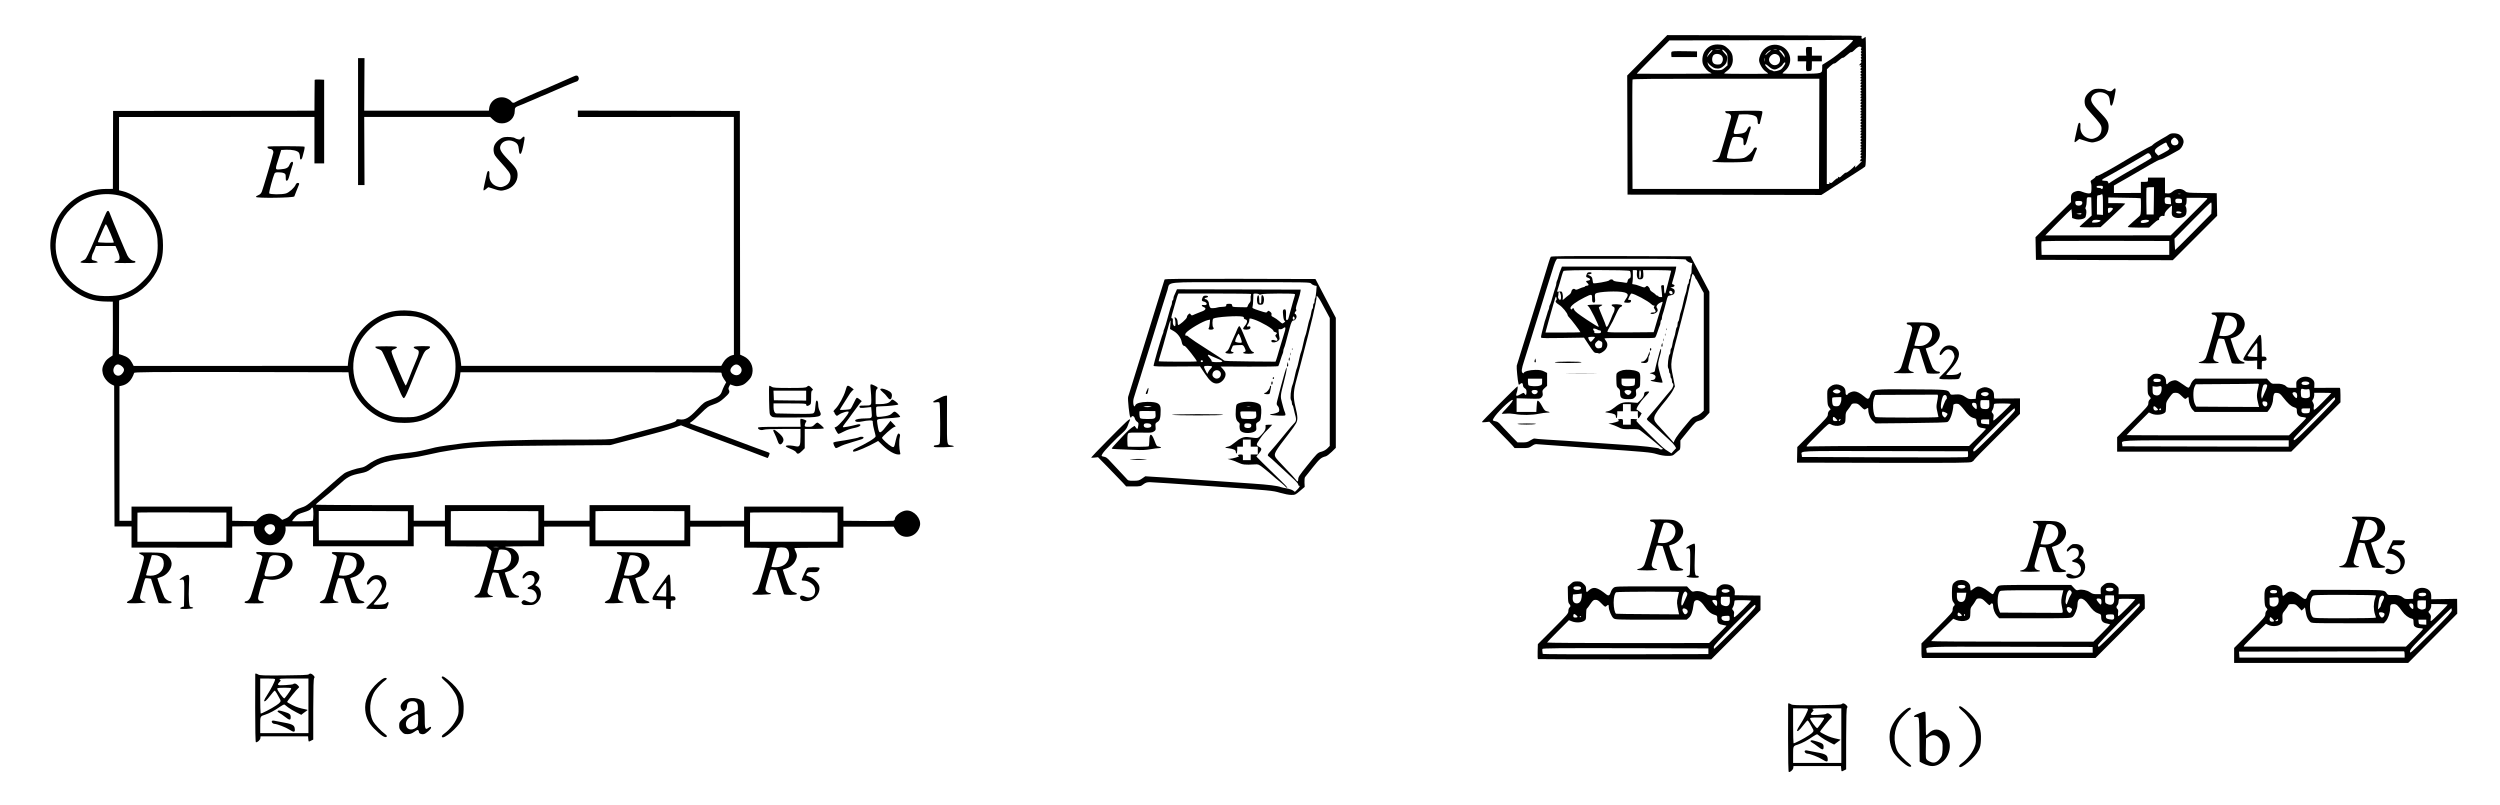 <?xml version="1.0" standalone="no"?>
<!DOCTYPE svg PUBLIC "-//W3C//DTD SVG 20010904//EN"
 "http://www.w3.org/TR/2001/REC-SVG-20010904/DTD/svg10.dtd">
<svg version="1.0" xmlns="http://www.w3.org/2000/svg"
 width="3526pt" height="1136pt" viewBox="0 0 3526 1136"
 preserveAspectRatio="xMidYMid meet">
<g transform="translate(0,1136) scale(0.1,-0.1)"
fill="#000000" stroke="none">
<path d="M23233 10580 l-283 -285 3 -840 2 -840 1366 -2 1367 -3 183 118 c101
65 236 151 299 192 63 40 123 80 133 88 16 14 17 71 17 924 0 499 -3 908 -7
908 -3 0 -14 -7 -24 -16 -20 -18 -41 -11 -33 11 4 8 0 17 -7 20 -8 3 -626 6
-1374 7 l-1360 3 -282 -285z m2901 212 c10 -16 -206 -201 -319 -274 l-114 -73
-1 -46 c0 -78 3 -77 -300 -80 -162 -2 -263 1 -260 7 3 5 20 22 39 39 113 99
85 278 -54 344 -85 40 -185 20 -252 -50 -34 -36 -63 -104 -63 -148 0 -46 49
-130 91 -158 22 -14 37 -28 35 -31 -7 -6 -615 -5 -618 1 -2 3 16 19 39 36 54
39 83 95 83 161 0 63 -17 106 -61 148 -51 50 -85 65 -155 65 -77 0 -136 -31
-179 -93 -37 -54 -47 -148 -20 -201 23 -44 64 -89 94 -100 13 -5 21 -12 18
-15 -3 -3 -239 -5 -524 -5 -285 1 -522 1 -528 1 -5 0 96 106 225 235 l235 235
1255 3 c690 1 1272 3 1292 5 20 1 39 -2 42 -6z m117 -115 c-7 -7 -7 -14 0 -23
7 -8 7 -14 -1 -19 -8 -5 -8 -10 0 -20 8 -10 8 -15 0 -20 -8 -5 -8 -10 0 -20 8
-10 8 -15 0 -20 -8 -5 -8 -10 0 -20 8 -10 8 -15 0 -20 -8 -5 -8 -11 -1 -19 8
-9 5 -19 -11 -35 l-21 -23 24 6 c13 3 18 3 12 0 -7 -3 -13 -12 -13 -20 0 -8 6
-14 13 -15 10 0 10 -2 0 -6 -7 -2 -13 -11 -13 -19 0 -8 6 -14 13 -15 10 0 10
-2 0 -6 -7 -2 -13 -11 -13 -19 0 -8 6 -14 13 -15 10 0 10 -2 0 -6 -7 -2 -13
-11 -13 -19 0 -8 6 -14 13 -15 10 0 10 -2 0 -6 -7 -2 -13 -11 -13 -19 0 -8 6
-14 13 -15 10 0 10 -2 0 -6 -7 -2 -13 -11 -13 -19 0 -8 6 -14 13 -15 10 0 10
-2 0 -6 -7 -2 -13 -11 -13 -19 0 -8 6 -14 13 -15 10 0 10 -2 0 -6 -7 -2 -13
-11 -13 -19 0 -8 6 -14 13 -15 10 0 10 -2 0 -6 -7 -2 -13 -11 -13 -19 0 -8 6
-14 13 -15 10 0 10 -2 0 -6 -7 -2 -13 -11 -13 -19 0 -8 6 -14 13 -15 10 0 10
-2 0 -6 -7 -2 -13 -11 -13 -19 0 -8 6 -14 13 -15 10 0 10 -2 0 -6 -7 -2 -13
-11 -13 -19 0 -8 6 -14 13 -15 10 0 10 -2 0 -6 -7 -2 -13 -11 -13 -19 0 -8 6
-14 13 -15 10 0 10 -2 0 -6 -7 -2 -13 -11 -13 -19 0 -8 6 -14 13 -15 10 0 10
-2 0 -6 -7 -2 -13 -11 -13 -19 0 -8 6 -14 13 -15 10 0 10 -2 0 -6 -7 -2 -13
-11 -13 -19 0 -8 6 -14 13 -15 10 0 10 -2 0 -6 -7 -2 -13 -11 -13 -19 0 -8 6
-14 13 -15 10 0 10 -2 0 -6 -7 -2 -13 -11 -13 -19 0 -8 6 -14 13 -15 10 0 10
-2 0 -6 -7 -2 -13 -11 -13 -19 0 -8 6 -14 13 -15 10 0 10 -2 0 -6 -7 -2 -13
-11 -13 -19 0 -8 6 -14 13 -15 10 0 10 -2 0 -6 -7 -2 -13 -11 -13 -19 0 -8 6
-14 13 -15 10 0 10 -2 0 -6 -7 -2 -13 -11 -13 -19 0 -8 6 -14 13 -15 10 0 10
-2 0 -6 -7 -2 -13 -11 -13 -19 0 -8 6 -14 13 -15 10 0 10 -2 0 -6 -7 -2 -13
-11 -13 -19 0 -8 6 -14 13 -15 10 0 10 -2 0 -6 -7 -2 -13 -11 -13 -19 0 -8 6
-14 13 -15 10 0 10 -2 0 -6 -7 -2 -13 -11 -13 -19 0 -8 6 -14 13 -15 10 0 10
-2 0 -6 -7 -2 -13 -11 -13 -19 0 -8 6 -14 13 -15 10 0 10 -2 0 -6 -7 -2 -13
-11 -13 -19 0 -8 6 -14 13 -15 10 0 10 -2 0 -6 -7 -2 -13 -11 -13 -19 0 -8 6
-14 13 -15 10 0 10 -2 0 -6 -7 -2 -13 -11 -13 -19 0 -8 6 -14 13 -15 10 0 10
-2 0 -6 -7 -2 -13 -11 -13 -19 0 -8 6 -14 13 -15 10 0 10 -2 0 -6 -7 -2 -13
-11 -13 -19 0 -8 6 -14 13 -15 10 0 10 -2 0 -6 -7 -2 -13 -11 -13 -19 0 -8 6
-14 13 -15 10 0 10 -2 0 -6 -7 -2 -13 -11 -13 -18 0 -7 -6 -16 -12 -19 -7 -3
-3 -3 10 0 12 3 22 4 22 2 0 -2 -23 -26 -51 -53 -43 -42 -50 -46 -44 -25 3 14
3 21 -2 15 -30 -37 -114 -104 -125 -100 -8 3 -31 -13 -53 -35 -32 -33 -41 -37
-54 -27 -12 10 -14 9 -8 -5 4 -11 2 -15 -6 -12 -7 2 -30 -14 -52 -36 -32 -33
-41 -37 -54 -27 -12 10 -14 9 -9 -3 4 -10 -1 -15 -16 -15 l-21 0 1 809 1 809
46 44 c26 24 52 41 58 38 5 -4 32 14 60 40 27 25 54 43 60 40 5 -4 32 14 60
40 27 25 54 43 59 40 6 -4 23 6 38 22 46 49 73 63 95 52 14 -8 16 -14 8 -22z
m-1993 -14 c-15 -2 -42 -2 -60 0 -18 2 -6 4 27 4 33 0 48 -2 33 -4z m800 0
c-10 -2 -28 -2 -40 0 -13 2 -5 4 17 4 22 1 32 -1 23 -4z m-931 -47 c-19 -18
-37 -41 -40 -52 -4 -17 -5 -16 -6 3 -1 25 56 96 70 87 6 -3 -6 -20 -24 -38z
m209 13 c27 -28 29 -35 29 -111 l0 -80 -39 -34 c-36 -31 -45 -34 -101 -34 -55
0 -65 3 -98 33 -24 20 -39 43 -41 62 -2 17 -1 24 1 16 10 -28 74 -79 108 -85
49 -10 85 3 124 41 27 27 35 44 39 83 4 46 2 52 -32 87 -20 21 -36 41 -36 45
0 16 17 7 46 -23z m834 -58 l0 -26 -19 30 c-10 17 -28 38 -39 49 -12 10 -19
23 -16 28 11 17 74 -54 74 -81z m-213 61 c-15 -10 -34 -27 -42 -38 -8 -10 -15
-14 -15 -8 0 17 50 64 69 64 11 0 7 -6 -12 -18z m-680 -54 c27 -25 30 -68 7
-103 -13 -20 -25 -25 -59 -25 -52 0 -77 24 -77 75 0 20 8 45 18 56 24 26 81
25 111 -3z m803 3 c34 -27 35 -95 1 -122 -32 -27 -77 -24 -106 6 -33 32 -33
75 1 109 32 31 69 33 104 7z m-193 -83 c-2 -13 -4 -5 -4 17 -1 22 1 32 4 23 2
-10 2 -28 0 -40z m293 -29 c0 -13 -39 -70 -58 -85 -28 -21 -103 -37 -115 -25
-6 6 -19 11 -29 11 -22 0 -91 68 -82 81 4 7 19 -1 38 -18 39 -36 70 -53 95
-53 32 0 97 40 115 71 17 29 36 39 36 18z m478 -996 l-3 -778 -1315 0 -1315 0
-3 765 c-1 421 0 771 3 778 3 9 277 12 1320 12 l1315 0 -2 -777z"/>
<path d="M25474 10687 c-3 -8 -4 -37 -2 -63 l3 -49 -60 0 -60 0 0 -40 0 -40
60 0 60 0 -3 -64 c-2 -72 4 -81 50 -72 30 6 31 7 32 71 l1 65 70 0 70 0 0 40
0 40 -70 0 -70 0 0 60 0 60 -38 3 c-25 2 -39 -1 -43 -11z"/>
<path d="M23574 10626 c-3 -8 -4 -27 -2 -43 l3 -28 180 0 180 0 0 40 0 40
-178 3 c-147 2 -178 0 -183 -12z"/>
<path d="M24335 9792 c-10 -11 10 -32 30 -32 34 0 56 -26 49 -58 -14 -63 -146
-510 -160 -543 -16 -37 -48 -59 -84 -59 -11 0 -20 -7 -20 -15 0 -23 549 -18
561 5 4 8 17 42 29 75 12 33 26 68 31 77 14 27 11 38 -11 38 -13 0 -24 -10
-30 -25 -16 -41 -91 -109 -136 -123 -60 -18 -230 -16 -237 2 -6 14 50 222 73
274 8 18 17 22 59 22 28 0 62 -5 76 -12 22 -10 25 -17 25 -60 0 -41 3 -49 17
-46 13 2 24 27 40 88 12 47 29 103 37 125 27 66 -16 74 -43 7 -17 -40 -47 -54
-123 -60 -83 -6 -81 -13 -29 153 l37 120 63 3 c86 4 167 -14 186 -41 8 -12 15
-38 15 -59 0 -27 4 -38 15 -38 8 0 15 2 15 5 0 3 9 40 20 82 12 42 19 82 16
90 -5 11 -51 13 -262 11 -140 -2 -257 -5 -259 -6z"/>
<path d="M5050 9645 l0 -895 46 0 45 0 -2 480 -2 481 888 0 888 0 36 -35 c42
-41 78 -56 131 -56 100 0 180 77 180 173 0 50 6 56 75 82 28 10 78 31 113 47
34 15 65 28 67 28 2 0 34 14 70 30 36 17 68 30 70 30 2 0 28 11 57 24 109 50
409 176 418 176 18 0 38 30 33 49 -11 41 -29 45 -85 18 -29 -14 -118 -53 -198
-87 -80 -34 -169 -73 -198 -86 -29 -13 -55 -24 -57 -24 -2 0 -28 -11 -57 -24
-29 -13 -107 -47 -173 -76 -66 -29 -124 -56 -129 -61 -17 -15 -45 -10 -55 10
-6 10 -31 29 -57 41 -107 52 -237 -16 -254 -132 l-5 -39 -879 0 -879 0 2 371
2 370 -45 0 -46 0 0 -895z"/>
<path d="M4438 10233 c-1 -4 -2 -104 -2 -221 l-1 -213 -1420 -2 -1420 -2 -2
-549 -1 -550 -104 -1 c-261 -2 -499 -135 -648 -362 -262 -399 -116 -927 317
-1147 106 -53 202 -76 331 -79 l103 -2 1 -378 c0 -208 -2 -379 -4 -381 -71
-45 -91 -63 -111 -98 -34 -58 -41 -100 -27 -158 14 -58 66 -122 121 -151 l39
-19 2 -993 3 -992 120 0 120 0 0 -149 0 -149 710 -1 710 -1 0 150 0 150 153 1
152 1 0 -46 c1 -157 173 -267 316 -202 78 35 141 141 132 221 l-3 25 195 0
195 0 0 -140 0 -140 710 0 710 0 0 139 0 140 220 0 220 0 0 -139 0 -140 292
-2 293 -2 34 -26 c19 -14 37 -32 40 -40 6 -18 -149 -551 -170 -583 -9 -14 -29
-29 -45 -35 -16 -6 -29 -17 -29 -24 0 -11 28 -13 130 -11 76 2 131 7 133 13 1
6 -10 11 -26 13 -15 2 -34 13 -42 26 -13 20 -13 29 0 82 33 128 57 209 64 216
3 4 23 5 44 1 l37 -6 51 -161 c28 -88 52 -167 55 -173 2 -9 30 -13 94 -13 73
0 90 3 90 15 0 8 -7 15 -15 15 -30 0 -75 30 -90 61 -14 26 -95 251 -95 263 0
2 21 9 47 17 59 16 127 81 144 137 18 60 4 110 -41 153 -31 30 -48 38 -95 44
-112 14 -39 20 228 20 l272 0 0 139 0 138 320 1 320 0 0 -139 0 -139 710 0
710 0 0 139 0 138 380 0 380 1 0 -149 0 -149 177 0 c97 0 180 -3 183 -7 9 -9
-151 -555 -171 -586 -9 -14 -29 -29 -45 -35 -16 -6 -29 -17 -29 -24 0 -11 29
-13 133 -11 79 2 132 7 132 13 0 6 -12 11 -28 13 -15 2 -34 13 -42 26 -13 20
-13 29 0 82 33 128 57 209 64 216 3 4 23 5 44 1 l37 -6 51 -161 c28 -88 52
-167 55 -174 5 -18 184 -17 184 1 0 8 -17 18 -37 23 -50 12 -71 46 -122 194
-22 66 -41 122 -41 124 0 2 20 9 44 16 57 16 109 59 135 113 26 54 26 82 1
132 -11 21 -17 41 -15 44 3 3 160 5 348 5 l342 1 0 149 0 148 355 0 354 0 26
-47 c84 -155 307 -115 345 62 20 97 -80 213 -185 213 -71 0 -170 -72 -170
-123 0 -9 -10 -19 -22 -22 -13 -3 -176 -4 -363 -3 l-340 3 0 100 0 100 -700 0
-700 0 0 -100 0 -100 -380 0 -380 0 0 110 0 110 -710 0 -710 0 0 -110 0 -110
-320 0 -320 0 0 110 0 110 -700 0 -700 0 0 -110 0 -110 -220 0 -220 0 0 110 0
110 -687 1 c-378 0 -690 3 -693 6 -3 3 25 29 62 59 83 65 191 156 258 218 128
118 161 135 316 167 65 13 94 25 134 54 125 94 228 123 560 160 61 7 172 28
248 46 119 28 212 46 362 69 291 44 562 56 1400 61 l810 6 95 25 c52 13 128
33 168 44 39 10 106 28 147 39 41 11 108 29 148 39 39 11 115 31 167 45 52 14
136 39 185 56 l90 31 145 -57 c197 -76 271 -104 435 -164 77 -28 174 -64 215
-80 41 -16 120 -45 175 -65 55 -21 133 -50 173 -66 40 -16 74 -29 77 -29 9 0
35 64 28 71 -5 4 -28 14 -53 22 -25 9 -83 30 -130 47 -184 69 -237 88 -275
103 -22 9 -103 39 -180 67 -77 28 -171 64 -210 79 -38 15 -116 42 -172 61 -57
19 -103 38 -103 42 0 4 10 12 23 19 12 6 69 58 127 114 98 97 110 105 185 131
64 22 93 40 147 88 74 66 85 85 68 116 -8 15 -7 27 4 49 l15 29 43 -15 c36
-12 52 -13 97 -3 45 10 64 22 107 64 42 43 54 62 64 107 22 99 -28 200 -121
244 l-50 23 -2 1718 -2 1719 -1142 3 -1143 2 0 -45 0 -45 1100 0 1100 1 0
-1678 1 -1678 -26 -6 c-49 -14 -96 -52 -124 -100 l-28 -49 -1834 0 -1834 0 -2
27 c-18 205 -91 369 -227 511 -156 164 -344 244 -571 244 -175 0 -290 -34
-435 -128 -208 -136 -342 -366 -362 -622 l-3 -32 -1510 -1 -1510 0 -24 46
c-28 53 -65 83 -134 105 l-49 16 1 375 c0 206 1 377 1 380 0 3 24 11 52 18
189 48 374 200 478 393 68 126 89 215 89 368 0 209 -54 355 -194 524 -85 102
-259 214 -375 240 l-51 12 0 517 0 517 1378 0 1378 1 0 -328 0 -328 69 0 68 0
0 590 0 590 -66 3 c-36 2 -67 -1 -68 -5z m-2763 -1629 c207 -46 388 -193 481
-389 52 -110 68 -184 68 -315 0 -135 -16 -205 -76 -330 -34 -70 -57 -101 -132
-176 -96 -95 -165 -138 -296 -185 -86 -30 -299 -34 -400 -6 -344 94 -574 430
-530 775 26 209 109 361 265 488 167 136 398 187 620 138z m4220 -1718 c250
-69 444 -268 511 -521 25 -96 25 -257 0 -350 -68 -256 -236 -434 -486 -516
-65 -21 -94 -24 -215 -24 -118 0 -152 4 -212 23 -376 118 -587 501 -485 879
32 117 88 216 173 307 106 112 219 176 371 211 80 18 261 13 343 -9z m-4176
-692 c38 -32 40 -62 5 -103 -63 -75 -159 4 -113 92 24 45 63 49 108 11z m8716
1 c62 -61 -2 -153 -82 -120 -58 25 -68 72 -24 116 36 36 73 37 106 4z m-5514
-137 c28 -241 219 -489 463 -598 107 -48 189 -65 321 -65 174 0 304 39 442
133 174 118 317 337 340 521 l8 61 1833 0 c1008 0 1837 -2 1843 -5 5 -4 9 -15
9 -26 0 -11 14 -41 31 -66 l31 -45 -25 -46 c-13 -26 -30 -64 -36 -84 -17 -52
-54 -79 -159 -117 -90 -32 -93 -34 -191 -137 -112 -119 -168 -150 -247 -139
-35 5 -42 3 -46 -13 -6 -23 -58 -39 -408 -132 -47 -12 -114 -30 -150 -40 -36
-10 -103 -28 -150 -40 -47 -12 -115 -31 -151 -41 -61 -18 -109 -19 -670 -19
-691 0 -1177 -17 -1474 -51 -127 -15 -354 -49 -395 -59 -148 -38 -258 -61
-335 -70 -245 -26 -333 -42 -433 -75 -62 -22 -136 -61 -187 -99 -26 -20 -61
-37 -87 -41 -73 -11 -206 -55 -243 -81 -20 -13 -89 -71 -153 -128 -371 -327
-372 -329 -446 -353 -83 -27 -122 -53 -158 -103 -18 -24 -43 -43 -73 -54 l-45
-18 -41 36 c-87 74 -208 68 -289 -15 l-38 -39 -169 2 -168 3 0 100 0 100 -710
0 -710 0 0 -100 0 -100 -85 0 -85 0 0 950 0 949 30 6 c85 18 141 75 177 180 5
13 181 15 1514 13 l1509 -3 6 -52z m-501 -1948 c0 -64 -4 -92 -12 -95 -23 -7
-288 -11 -288 -4 0 4 18 28 41 53 35 39 52 49 125 71 53 16 89 33 97 45 26 43
37 23 37 -70z m1333 -165 l-1 -206 -627 0 -627 0 -2 206 c-1 114 -1 207 0 208
1 1 285 1 630 0 l627 -3 0 -205z m1840 -1 l-1 -207 -617 1 -617 0 0 204 c0
111 1 205 1 208 1 3 278 4 618 3 l616 -2 0 -207z m2060 1 l-1 -206 -627 0
-627 0 0 203 c0 112 1 205 1 208 1 3 283 4 628 3 l626 -2 0 -206z m-6460 -20
l-1 -206 -627 0 -627 0 0 203 c0 112 1 205 1 208 1 3 283 4 628 3 l626 -2 0
-206z m8620 0 l-1 -206 -617 0 -617 0 0 203 c0 112 1 205 1 208 1 3 279 4 618
3 l616 -2 0 -206z m-7945 18 c21 -28 14 -67 -16 -96 -15 -15 -37 -27 -47 -27
-29 0 -75 50 -75 80 0 60 101 91 138 43z m3160 -300 c-15 -2 -42 -2 -60 0 -18
2 -6 4 27 4 33 0 48 -2 33 -4z m4063 -16 c43 -33 52 -113 19 -177 -29 -57 -90
-90 -168 -90 -34 0 -62 3 -62 8 0 7 65 233 75 260 6 16 114 16 136 -1z m-3909
-56 c22 -25 28 -41 28 -77 0 -104 -76 -174 -188 -174 -34 0 -62 3 -62 7 0 6
63 231 76 272 3 10 19 12 61 9 48 -4 61 -10 85 -37z"/>
<path d="M1513 8382 c-6 -4 -27 -45 -46 -92 -30 -74 -161 -378 -186 -435 -70
-152 -70 -152 -112 -169 -22 -9 -37 -21 -34 -26 10 -15 248 -13 243 2 -3 7
-18 15 -35 19 -49 10 -55 18 -48 58 4 20 10 41 14 46 5 6 16 31 26 58 l18 47
138 0 138 0 21 -47 c51 -116 49 -158 -7 -165 -15 -2 -28 -9 -31 -15 -3 -10 31
-13 147 -13 128 0 151 2 151 15 0 8 -7 15 -15 15 -35 0 -76 32 -99 78 -24 48
-209 489 -240 574 -19 52 -26 60 -43 50z m44 -312 c29 -68 50 -126 48 -130 -5
-8 -215 -3 -223 5 -2 2 4 24 15 47 11 24 35 80 54 126 18 45 38 81 43 79 6 -2
34 -59 63 -127z"/>
<path d="M5295 6470 c-7 -11 16 -27 47 -35 15 -4 34 -15 42 -24 15 -16 142
-301 247 -551 33 -80 53 -115 64 -115 12 0 33 40 72 135 30 74 75 185 100 245
103 253 121 287 158 304 34 16 48 32 36 44 -4 4 -57 6 -117 5 -86 -2 -109 -6
-109 -17 0 -8 16 -19 35 -26 54 -18 51 -45 -27 -225 -23 -53 -28 -67 -72 -180
-22 -57 -43 -106 -48 -107 -14 -5 -205 451 -201 479 2 16 13 26 38 34 19 6 36
18 38 25 2 12 -25 14 -148 15 -83 0 -153 -2 -155 -6z"/>
<path d="M29801 10094 c-18 -21 -27 -24 -54 -19 -18 4 -37 11 -43 16 -17 14
-98 22 -147 15 -33 -5 -58 -18 -91 -47 -53 -47 -72 -95 -62 -162 6 -39 19 -59
83 -129 133 -146 153 -175 153 -220 0 -60 -25 -104 -74 -128 -48 -23 -69 -25
-117 -9 -73 25 -114 90 -107 171 2 32 -1 43 -12 46 -12 2 -19 -13 -29 -60 -7
-35 -20 -96 -30 -136 -10 -40 -15 -75 -10 -77 4 -3 20 6 35 20 15 14 30 25 33
25 3 0 39 -11 79 -25 87 -29 101 -30 170 -10 98 29 162 111 162 205 0 70 -18
99 -130 215 -113 117 -134 159 -105 214 28 55 110 76 178 47 52 -22 70 -50 75
-116 4 -48 8 -60 21 -60 16 0 34 64 58 206 7 42 -9 49 -36 18z"/>
<path d="M30595 9465 c-10 -9 -62 -40 -115 -69 -53 -30 -104 -64 -114 -75 -11
-12 -23 -21 -28 -21 -9 0 -271 -146 -358 -200 -160 -98 -381 -220 -399 -220
-12 0 -24 -7 -27 -15 -3 -8 -21 -24 -39 -35 -31 -19 -33 -23 -24 -49 6 -16 9
-55 7 -87 -3 -57 -4 -59 -32 -62 -15 -2 -55 6 -88 19 -51 19 -64 20 -97 11
-57 -17 -75 -43 -72 -102 l1 -51 -250 -247 -251 -247 3 -160 3 -160 965 -3
965 -2 313 313 313 313 -3 160 -3 159 -210 3 c-187 2 -211 4 -230 21 -54 49
-125 48 -187 -4 -23 -20 -40 -25 -67 -23 l-36 3 0 110 0 110 -120 0 -120 0 0
-30 c0 -29 -1 -30 -50 -30 l-50 0 0 -78 0 -78 -190 -1 -190 0 0 53 0 52 200
114 c110 63 252 145 317 184 64 38 126 69 139 69 12 0 67 26 123 58 56 31 114
64 130 72 34 17 63 61 72 106 7 39 -15 85 -55 113 -35 25 -116 28 -146 6z
m103 -62 c46 -41 30 -93 -28 -93 -50 0 -69 66 -28 94 28 20 31 20 56 -1z
m-134 -77 c3 -14 13 -32 22 -41 24 -24 13 -36 -70 -80 l-76 -40 -26 27 c-40
39 -28 65 53 115 37 23 73 42 79 42 7 1 15 -10 18 -23z m-232 -154 c9 -15 14
-33 10 -39 -4 -5 -45 -32 -92 -58 -182 -103 -447 -259 -478 -282 -33 -25 -33
-25 -39 -4 -4 17 -13 21 -44 21 -59 0 -55 15 14 50 84 44 526 298 557 321 35
26 53 23 72 -9z m-672 -451 c0 -23 -16 -36 -25 -21 -3 5 -19 10 -36 10 -19 0
-29 5 -29 15 0 11 12 15 45 15 38 0 45 -3 45 -19z m718 -193 l-3 -193 -50 0
-50 0 -3 180 c-1 98 0 185 2 192 4 8 24 13 56 13 l50 0 -2 -192z m375 95 c-7
-2 -21 -2 -30 0 -10 3 -4 5 12 5 17 0 24 -2 18 -5z m-1093 -149 l0 -145 -42 3
-43 3 0 135 c0 134 0 135 23 136 12 1 25 4 29 8 3 3 12 6 20 6 10 0 13 -31 13
-146z m-162 -27 l3 -127 -53 -49 c-29 -27 -68 -61 -85 -76 -18 -15 -33 -31
-33 -35 0 -5 67 -8 148 -7 l148 3 177 164 c97 90 174 166 171 169 -3 3 -58 6
-122 6 l-117 0 0 40 0 40 225 -4 c124 -1 228 -5 231 -7 4 -2 6 -56 5 -119 -1
-100 -4 -117 -21 -133 -11 -10 -53 -47 -92 -81 -40 -35 -73 -67 -73 -72 0 -5
68 -9 151 -9 l150 0 56 52 c30 29 62 53 71 53 10 0 16 6 14 14 -5 23 30 53 55
46 20 -5 23 -2 23 22 0 19 14 42 47 75 26 26 50 48 54 48 4 0 4 -29 1 -65 -4
-52 -1 -69 12 -84 36 -40 150 -32 181 12 17 25 20 89 4 119 -8 14 -8 23 0 31
6 6 11 30 11 54 l0 43 150 0 c141 0 149 -1 138 -17 -7 -10 -125 -129 -263
-265 l-250 -247 -880 -1 c-484 0 -883 -1 -887 0 -7 0 360 370 368 370 1 0 4
-28 6 -62 l3 -63 40 -13 c53 -18 141 -1 150 29 13 41 15 92 4 105 -9 11 -9 21
0 40 6 14 11 46 11 73 0 55 5 63 40 59 l25 -3 3 -128z m1120 80 l3 -48 -43 3
c-41 3 -43 5 -46 36 -5 53 3 64 45 60 38 -3 38 -3 41 -51z m157 -2 c0 -29 -2
-30 -45 -30 -35 0 -45 4 -48 18 -7 37 6 48 50 45 40 -3 43 -5 43 -33z m-1407
-18 c7 -37 -36 -59 -82 -41 -15 6 -22 44 -11 55 2 3 24 5 47 5 33 -1 44 -5 46
-19z m1824 -83 l-4 -79 -251 -254 c-139 -140 -254 -255 -257 -255 -3 -1 -6 35
-8 78 l-3 80 253 256 c139 141 258 256 263 255 6 -1 9 -34 7 -81z m-1392 -7
c0 -17 -54 -69 -63 -60 -4 3 -7 21 -7 40 0 31 2 33 35 33 22 0 35 -5 35 -13z
m968 -54 c2 -9 -8 -13 -32 -13 -34 0 -52 11 -39 24 11 11 66 2 71 -11z m-1415
-23 c-4 -5 -21 -6 -38 -2 l-30 6 30 6 c33 7 51 2 38 -10z m272 -90 c9 -14 -38
-30 -86 -30 -37 0 -39 2 -29 20 8 16 21 20 60 20 27 0 52 -5 55 -10z m685 -4
c0 -14 -35 -28 -83 -31 -32 -3 -44 10 -27 30 17 20 110 21 110 1z m285 -383
l0 -98 -900 0 -900 0 -3 89 c-2 49 -1 94 1 100 3 8 268 10 903 9 l899 -2 0
-98z"/>
<path d="M7361 9414 c-18 -21 -27 -24 -54 -19 -18 4 -37 11 -43 16 -17 14 -98
22 -147 15 -33 -5 -58 -18 -91 -47 -53 -47 -72 -95 -62 -162 6 -39 19 -59 83
-129 133 -146 153 -175 153 -220 0 -60 -25 -104 -74 -128 -48 -23 -69 -25
-117 -9 -73 25 -114 90 -107 171 2 32 -1 43 -12 46 -12 2 -19 -13 -29 -60 -7
-35 -20 -96 -30 -136 -10 -40 -15 -75 -10 -77 4 -3 20 6 35 20 15 14 30 25 33
25 3 0 39 -11 79 -25 87 -29 101 -30 170 -10 98 29 162 111 162 205 0 70 -18
99 -130 215 -113 117 -134 159 -105 214 28 55 110 76 178 47 52 -22 70 -50 75
-116 4 -48 8 -60 21 -60 16 0 34 64 58 206 7 42 -9 49 -36 18z"/>
<path d="M3775 9292 c-10 -11 10 -32 30 -32 34 0 56 -26 49 -58 -14 -64 -146
-510 -161 -544 -11 -27 -26 -41 -49 -50 -19 -7 -34 -18 -34 -25 0 -21 530 -14
541 7 4 8 17 42 29 75 12 33 26 68 31 77 14 27 11 38 -11 38 -13 0 -24 -10
-30 -25 -16 -41 -91 -109 -136 -123 -60 -18 -230 -16 -237 2 -6 14 50 222 73
274 8 18 17 22 59 22 28 0 62 -5 76 -12 22 -10 25 -17 25 -60 0 -41 3 -49 17
-46 13 2 24 27 40 88 12 47 29 103 37 125 27 66 -16 74 -43 7 -17 -40 -47 -54
-123 -60 -83 -6 -81 -13 -29 153 l37 120 64 3 c86 5 166 -13 185 -41 8 -12 15
-38 15 -59 0 -55 25 -49 39 10 7 26 17 64 22 85 5 20 7 42 4 48 -6 9 -511 10
-520 1z"/>
<path d="M21872 7738 c-5 -7 -17 -40 -27 -73 -18 -66 -303 -984 -392 -1265
-31 -96 -58 -186 -61 -198 -5 -23 14 -218 25 -255 4 -17 6 -17 23 -2 23 21 40
12 40 -20 0 -15 10 -31 25 -41 20 -13 25 -25 25 -55 0 -41 -12 -51 -29 -21 -9
16 -14 15 -60 -11 -52 -29 -67 -25 -52 15 14 39 22 98 13 98 -10 0 -495 -485
-500 -500 -3 -7 15 -8 50 -4 l53 6 146 -149 c81 -81 161 -165 179 -185 l32
-38 100 0 c94 0 102 2 143 30 37 25 50 29 87 24 24 -3 390 -29 813 -59 711
-49 777 -55 858 -79 57 -17 111 -26 158 -26 67 0 72 2 110 38 23 20 47 41 55
45 10 6 14 27 14 72 l0 63 108 133 c102 126 110 133 157 145 38 9 60 23 97 62
l48 51 -1 853 0 853 -132 250 -132 250 -981 3 c-778 2 -984 -1 -992 -10z
m1908 -42 c0 -15 52 -46 78 -46 11 0 12 -6 6 -22 -4 -13 -7 -46 -6 -75 1 -29
-3 -55 -8 -58 -6 -3 -10 -19 -10 -35 0 -16 -4 -32 -10 -35 -5 -3 -10 -19 -10
-35 0 -16 -4 -31 -9 -34 -5 -3 -11 -20 -14 -38 -9 -54 -18 -92 -27 -113 -5
-11 -11 -33 -15 -50 -3 -16 -10 -46 -15 -65 -5 -19 -12 -48 -15 -65 -4 -16
-10 -39 -15 -50 -9 -21 -18 -59 -27 -113 -3 -18 -9 -35 -14 -38 -5 -3 -9 -20
-9 -39 0 -19 -4 -36 -9 -39 -5 -3 -11 -20 -14 -38 -9 -54 -18 -92 -27 -113 -9
-21 -18 -59 -27 -113 -3 -18 -9 -35 -14 -38 -5 -3 -9 -20 -9 -39 0 -19 -4 -36
-9 -39 -19 -12 -38 -183 -22 -199 6 -6 11 -23 11 -38 0 -15 5 -31 10 -34 6 -3
10 -19 10 -35 0 -16 5 -32 10 -35 6 -3 10 -19 10 -35 0 -16 5 -32 10 -35 21
-13 9 -61 -25 -98 -19 -21 -49 -57 -67 -79 -103 -126 -156 -190 -207 -247 -31
-35 -59 -69 -63 -76 -5 -8 9 -26 39 -49 26 -20 86 -74 133 -119 47 -45 111
-104 143 -132 32 -27 66 -64 77 -82 l20 -34 -34 -36 -33 -37 -49 31 c-53 32
-67 45 -244 219 -155 152 -214 214 -201 214 6 0 11 5 11 10 0 6 -20 10 -45 10
l-45 0 0 -40 0 -40 -55 0 -55 0 0 40 c0 39 -1 40 -35 40 -34 0 -48 -14 -22
-23 16 -6 -87 -37 -127 -38 -28 -1 -26 -3 14 -13 25 -6 72 -25 105 -41 57 -29
65 -30 169 -28 84 2 115 -1 132 -12 33 -22 233 -184 274 -222 19 -18 38 -33
43 -33 4 0 7 -4 7 -10 0 -12 -37 -13 -44 -1 -6 9 -36 15 -171 31 -74 9 -138
14 -530 40 -77 5 -207 14 -290 20 -289 21 -411 29 -589 39 -98 6 -182 13 -186
16 -4 2 -28 -9 -54 -25 -40 -26 -56 -30 -115 -30 l-68 0 -86 88 c-47 48 -99
103 -116 122 -18 19 -41 45 -53 58 -11 12 -32 25 -47 28 -53 12 -53 11 -37 41
37 72 232 263 268 263 17 0 -15 -45 -83 -117 -38 -39 -69 -74 -69 -77 0 -3 27
-3 59 0 34 4 88 1 128 -6 91 -18 241 -16 335 4 42 9 96 16 119 16 48 0 46 9
-3 19 -27 5 -38 16 -64 64 -34 65 -60 95 -71 83 -4 -4 -9 -41 -11 -82 l-4 -74
-139 0 -139 0 0 96 0 97 165 -5 c162 -4 165 -4 186 18 17 19 21 31 16 61 -6
33 -3 40 28 69 l35 32 0 91 0 91 -42 21 c-34 17 -61 22 -123 22 -80 0 -165
-23 -165 -45 0 -6 -7 -4 -16 3 -19 16 -14 57 20 162 27 82 50 156 96 307 17
58 35 116 40 130 5 14 27 86 50 160 23 74 45 146 50 160 5 14 23 72 40 130 17
58 35 116 40 130 5 14 23 72 41 130 58 190 80 255 95 278 l14 22 910 0 c781 0
910 -2 910 -14z m130 -253 c0 -6 4 -13 8 -15 4 -1 20 -28 35 -58 15 -30 39
-74 52 -98 l25 -43 0 -830 0 -831 -34 -32 c-19 -17 -55 -37 -80 -45 -36 -10
-57 -26 -101 -80 -118 -139 -182 -225 -197 -262 l-13 -31 -55 63 c-30 35 -92
103 -137 151 -122 127 -121 133 91 392 36 44 77 103 92 132 l27 54 -26 133
c-42 210 -49 166 123 822 67 257 79 306 116 485 35 167 32 160 54 130 11 -14
20 -30 20 -37z m-2160 -1468 c0 -41 -2 -44 -36 -55 -35 -12 -132 -9 -154 5 -5
3 -10 26 -10 50 l0 44 100 0 100 0 0 -44z m-64 -130 c8 -21 -14 -45 -41 -45
-27 0 -49 24 -41 45 3 9 18 15 41 15 23 0 38 -6 41 -15z"/>
<path d="M22019 7573 c-22 -54 -27 -68 -39 -113 -6 -25 -16 -53 -21 -62 -5
-10 -9 -27 -9 -37 0 -11 -4 -30 -9 -43 -5 -13 -14 -41 -20 -63 -27 -101 -55
-191 -63 -199 -4 -6 -8 -18 -8 -28 0 -10 -4 -26 -9 -36 -5 -9 -15 -37 -21 -62
-7 -25 -16 -54 -20 -65 -9 -21 -16 -48 -30 -105 -4 -19 -15 -61 -24 -93 -9
-32 -13 -63 -10 -69 5 -8 99 -9 306 -5 l299 5 71 -107 c63 -96 74 -108 100
-109 17 0 32 -3 35 -6 11 -11 65 18 93 50 36 41 40 89 10 127 -11 14 -20 29
-20 34 0 5 154 7 350 5 245 -3 354 -1 363 7 8 6 24 43 36 83 13 40 27 81 32
90 5 10 9 29 9 42 0 14 5 28 10 31 6 3 10 17 10 30 0 13 4 34 9 47 10 25 19
59 52 184 20 80 21 82 56 87 46 8 63 23 63 57 0 22 -7 31 -30 42 l-31 13 27 5
c34 6 43 29 14 37 -17 4 -20 11 -15 27 7 24 19 63 35 121 7 22 14 55 17 73 l5
32 -806 0 -806 0 -11 -27z m969 -35 c7 -7 12 -32 12 -56 0 -35 -4 -45 -19 -49
-11 -3 -21 -17 -25 -35 -5 -28 -9 -30 -36 -25 -16 4 -59 9 -96 13 -41 4 -68
12 -71 20 -7 19 -43 18 -57 -1 -11 -14 -214 -50 -225 -39 -3 2 -7 23 -10 47
-5 35 -11 45 -40 59 l-33 16 28 4 c40 4 44 28 5 28 -25 0 -34 -6 -41 -26 -15
-37 -13 -41 21 -53 36 -13 34 -35 -4 -39 -32 -4 -34 -12 -7 -35 23 -20 18 -37
-10 -37 -10 0 -22 -4 -25 -10 -3 -5 -13 -10 -21 -10 -8 0 -34 -10 -59 -21 -34
-16 -48 -19 -59 -10 -20 17 -46 2 -53 -30 -3 -15 -15 -35 -27 -43 -11 -7 -30
-22 -41 -32 -11 -11 -29 -26 -39 -34 -18 -14 -19 -13 -14 14 3 16 1 44 -4 63
-9 33 -11 35 -44 30 -30 -5 -34 -3 -30 11 3 9 16 53 30 97 13 44 30 100 36
125 7 25 17 51 22 58 15 17 918 18 936 0z m99 -23 c-3 -20 -1 -49 5 -65 8 -24
16 -30 38 -30 40 0 53 22 48 80 l-5 50 198 0 c123 0 199 -4 199 -10 0 -5 -16
-67 -35 -137 -18 -71 -37 -140 -40 -155 -10 -50 -25 -30 -25 33 0 57 -1 60
-22 57 -14 -2 -22 -9 -19 -18 2 -8 6 -45 9 -82 l5 -68 -27 0 c-14 0 -26 5 -26
10 0 6 -7 10 -15 10 -7 0 -18 6 -22 13 -4 7 -25 23 -45 36 -21 12 -38 31 -38
40 0 10 -9 26 -20 36 -19 17 -21 17 -38 2 -17 -16 -23 -15 -82 8 -35 14 -75
25 -88 25 -22 0 -24 3 -17 33 4 17 6 62 5 100 l-1 67 32 0 c31 0 31 -1 26 -35z
m57 -19 c0 -25 -6 -52 -12 -58 -9 -9 -12 2 -12 51 0 46 3 62 13 58 7 -2 12
-22 11 -51z m430 -242 c19 -7 22 -44 4 -44 -23 0 -41 18 -35 34 7 18 9 18 31
10z m-664 -18 c56 -16 61 -38 21 -93 -16 -23 -27 -44 -24 -47 4 -3 25 -6 49
-6 33 0 43 4 47 20 4 16 0 20 -20 20 -13 0 -23 3 -21 8 2 4 12 24 21 45 10 20
21 37 26 37 40 0 235 -104 281 -150 11 -11 27 -20 36 -20 13 0 14 -3 5 -13 -8
-10 -7 -19 4 -33 26 -34 19 -54 -17 -51 -37 2 -55 -16 -21 -21 34 -5 83 25 83
51 0 13 -4 27 -10 33 -18 18 2 53 41 73 21 12 39 17 39 12 0 -5 -8 -35 -19
-67 -10 -33 -35 -115 -56 -184 -20 -69 -40 -136 -44 -150 l-8 -25 -326 -3
c-258 -2 -327 0 -327 10 0 7 15 38 33 68 17 30 37 66 44 80 6 14 30 64 52 111
28 60 47 88 62 92 12 3 19 12 17 19 -6 19 -148 24 -148 6 0 -7 10 -18 23 -23
17 -8 21 -17 19 -40 -2 -16 -7 -34 -11 -40 -5 -5 -25 -54 -46 -107 -22 -56
-44 -98 -52 -98 -7 0 -13 6 -13 13 0 7 -22 66 -50 131 -27 65 -50 122 -50 127
0 5 11 15 25 21 14 6 25 14 25 18 0 8 -200 4 -208 -5 -4 -4 1 -11 12 -17 19
-11 150 -271 144 -288 -2 -5 -77 40 -168 101 -126 84 -168 117 -178 142 -12
27 -15 29 -24 14 -10 -19 -28 -14 -28 9 0 30 81 91 200 150 100 50 105 49 105
-13 -1 -36 4 -54 13 -58 27 -10 35 7 28 60 -4 39 -2 56 8 64 35 29 326 41 406
17z m-895 -42 c8 -56 -8 -81 -31 -49 -8 11 -12 26 -9 33 3 8 5 25 5 38 0 44
27 27 35 -22z m-65 -68 c-19 -19 -10 -34 39 -65 46 -28 121 -119 121 -147 0
-6 10 -19 21 -30 22 -19 159 -200 159 -209 0 -3 -111 -5 -246 -5 l-246 0 5 23
c2 12 28 103 56 202 91 318 82 293 93 266 5 -16 5 -28 -2 -35z m585 -417 c5
-5 17 -9 27 -9 11 0 18 -7 18 -20 0 -17 -7 -20 -50 -20 -38 0 -48 3 -44 14 3
8 1 17 -5 21 -6 3 -11 13 -11 21 0 11 7 13 28 8 15 -4 31 -11 37 -15z m-46
-116 c-36 -45 -44 -53 -55 -53 -10 0 -34 41 -34 60 0 6 23 10 51 10 47 0 50
-1 38 -17z m86 -45 c23 -10 26 -17 23 -52 -2 -33 -7 -41 -28 -46 -37 -9 -56
-1 -69 27 -12 26 -6 42 28 71 18 15 14 15 46 0z"/>
<path d="M23501 6714 c0 -11 3 -14 6 -6 3 7 2 16 -1 19 -3 4 -6 -2 -5 -13z"/>
<path d="M23482 6640 c0 -14 2 -19 5 -12 2 6 2 18 0 25 -3 6 -5 1 -5 -13z"/>
<path d="M23462 6565 c0 -16 2 -22 5 -12 2 9 2 23 0 30 -3 6 -5 -1 -5 -18z"/>
<path d="M23436 6502 c-4 -13 -5 -26 -2 -29 10 -11 18 4 14 29 l-4 23 -8 -23z"/>
<path d="M23270 6429 c0 -11 5 -17 10 -14 6 3 10 13 10 21 0 8 -4 14 -10 14
-5 0 -10 -9 -10 -21z"/>
<path d="M23406 6395 c-24 -81 -66 -251 -66 -268 0 -9 -16 -17 -42 -22 -28 -5
-36 -9 -23 -12 50 -10 75 -26 75 -47 0 -28 -18 -46 -47 -46 -13 0 -23 -4 -23
-8 0 -9 160 -35 168 -28 3 4 -10 51 -28 101 -4 11 -15 52 -24 91 -16 74 -15
83 26 225 5 20 8 44 6 55 -3 12 -11 -3 -22 -41z"/>
<path d="M23257 6380 c-23 -74 -59 -120 -94 -120 -14 0 -21 -4 -18 -10 3 -5
24 -10 45 -10 44 0 60 18 60 67 0 16 5 34 11 40 6 6 9 21 7 34 l-4 24 -7 -25z"/>
<path d="M21646 6282 c-8 -24 -3 -37 12 -31 4 2 5 15 2 29 l-6 25 -8 -23z"/>
<path d="M21930 6250 c0 -6 68 -10 184 -10 113 0 187 4 191 10 4 7 -60 10
-184 10 -121 0 -191 -4 -191 -10z"/>
<path d="M22890 6140 c-25 -6 -56 -18 -70 -29 -24 -18 -25 -23 -23 -112 2 -88
4 -95 28 -114 21 -17 25 -29 25 -72 0 -67 23 -83 115 -83 57 0 69 3 91 25 22
22 24 31 19 68 -6 39 -4 43 24 59 26 14 31 24 33 55 6 160 4 167 -46 188 -44
19 -142 26 -196 15z m170 -164 c0 -25 -5 -48 -11 -51 -20 -13 -124 -17 -151
-6 -25 9 -28 16 -28 56 l0 45 95 0 95 0 0 -44z m-52 -137 c3 -19 -23 -49 -43
-49 -24 0 -59 36 -52 54 9 23 90 19 95 -5z"/>
<path d="M22127 6093 c94 -2 252 -2 350 0 98 1 21 2 -172 2 -192 1 -273 -1
-178 -2z"/>
<path d="M23208 5833 c-10 -2 -18 -13 -18 -24 0 -30 -18 -60 -59 -98 l-36 -33
-90 7 c-110 8 -152 -5 -231 -70 -31 -25 -68 -48 -82 -51 -65 -14 -66 -18 -12
-25 85 -12 110 -24 110 -54 0 -15 4 -24 10 -20 6 3 10 26 10 51 l0 44 40 0 40
0 0 50 0 50 55 0 55 0 0 -50 0 -50 50 0 50 0 0 -50 c0 -27 3 -50 8 -50 4 0 16
16 27 36 l19 35 -30 24 c-16 13 -32 24 -36 25 -27 1 39 107 117 188 30 31 55
60 55 65 0 7 -23 8 -52 0z"/>
<path d="M21405 5380 c25 -11 221 -11 255 0 15 5 -35 8 -125 8 -92 0 -142 -3
-130 -8z"/>
<path d="M16425 7418 c-3 -7 -36 -114 -74 -238 -38 -124 -151 -488 -251 -810
-100 -322 -185 -595 -189 -608 -8 -30 18 -274 31 -287 7 -7 12 -6 15 3 9 25
41 13 48 -18 4 -17 18 -38 31 -47 22 -14 24 -21 18 -57 -8 -53 -12 -56 -34
-26 l-18 24 -41 -27 c-22 -15 -64 -52 -93 -84 -29 -31 -83 -88 -120 -128 -38
-39 -68 -76 -68 -81 0 -5 44 -9 97 -10 54 -1 157 -5 228 -9 101 -5 150 -3 220
9 50 9 106 16 125 16 37 0 31 16 -9 22 -27 3 -30 8 -61 90 -41 107 -70 101
-70 -14 0 -39 -5 -70 -11 -74 -9 -5 -217 -8 -291 -4 -5 0 -8 40 -8 89 0 66 4
92 15 101 11 9 58 11 173 9 140 -4 161 -2 186 15 26 17 28 22 24 67 -5 46 -3
50 27 68 35 20 45 58 45 171 0 88 -39 112 -185 112 -94 -1 -161 -19 -172 -47
-20 -53 -41 38 -23 98 7 23 22 71 33 107 11 36 23 74 27 85 4 11 18 54 30 95
13 41 31 100 40 130 10 30 32 102 50 160 17 58 40 130 50 160 18 57 75 242 91
295 5 17 17 57 28 90 10 33 38 121 61 195 23 74 53 168 66 209 40 125 -88 111
1033 111 969 0 977 0 994 -20 9 -11 31 -23 47 -27 l30 -6 -6 -81 c-4 -44 -10
-85 -15 -91 -5 -5 -9 -24 -9 -42 0 -18 -4 -33 -10 -33 -5 0 -10 -15 -10 -34 0
-19 -4 -37 -9 -40 -5 -3 -11 -20 -14 -38 -9 -54 -18 -92 -27 -113 -5 -11 -11
-33 -15 -50 -3 -16 -10 -46 -15 -65 -5 -19 -12 -48 -15 -65 -4 -16 -10 -39
-15 -50 -5 -11 -11 -33 -15 -50 -3 -16 -10 -46 -15 -65 -5 -19 -12 -48 -15
-65 -4 -16 -10 -39 -15 -50 -5 -11 -11 -33 -15 -50 -3 -16 -10 -46 -15 -65 -5
-19 -12 -48 -15 -65 -4 -16 -10 -39 -15 -50 -5 -11 -11 -33 -15 -50 -3 -16
-10 -46 -15 -65 -5 -19 -12 -48 -15 -65 -4 -16 -10 -39 -15 -50 -24 -56 -38
-201 -21 -218 6 -6 11 -23 11 -38 0 -15 4 -30 9 -33 5 -3 11 -20 14 -38 3 -18
11 -51 17 -73 26 -86 25 -113 -6 -143 -16 -15 -67 -74 -114 -132 -46 -58 -87
-107 -90 -110 -3 -3 -25 -30 -50 -60 -25 -30 -62 -73 -82 -95 -41 -43 -46 -59
-24 -72 8 -4 68 -58 133 -119 65 -60 143 -132 173 -160 81 -73 110 -104 110
-120 0 -8 5 -14 10 -14 19 0 10 -21 -23 -54 l-34 -33 -26 19 c-14 10 -54 24
-89 30 -35 5 -72 14 -83 18 -43 18 -178 35 -400 50 -155 11 -268 19 -575 40
-80 5 -212 14 -295 20 -370 26 -436 31 -536 36 l-106 7 -46 -32 c-41 -28 -53
-31 -120 -31 -74 0 -75 0 -107 38 -18 20 -76 83 -129 138 -53 56 -107 114
-120 128 -13 14 -35 29 -50 32 -52 11 -52 11 -29 49 21 37 193 215 284 295 37
33 56 59 69 95 9 28 21 58 27 68 18 36 -2 30 -49 -14 -74 -66 -493 -493 -493
-501 0 -4 22 -5 48 -1 l48 5 150 -153 c83 -85 172 -178 199 -206 l48 -53 102
0 c97 0 103 1 141 30 31 23 49 29 89 30 28 0 428 -27 890 -59 825 -58 842 -60
945 -90 62 -18 128 -31 162 -31 54 0 59 2 123 57 l66 56 -3 62 c-1 35 2 69 8
76 6 8 56 71 111 140 97 121 115 136 183 154 14 4 51 32 83 63 l57 56 0 917 0
917 -102 194 c-56 106 -120 229 -143 273 l-42 80 -1062 3 c-844 2 -1063 0
-1066 -10z m2206 -313 c12 -22 45 -83 73 -135 l51 -95 0 -902 0 -902 -33 -34
c-21 -21 -51 -38 -82 -47 -57 -15 -61 -20 -206 -200 -113 -140 -124 -158 -124
-194 0 -33 -13 -33 -34 -1 -9 14 -74 85 -145 158 -70 72 -134 143 -140 156
-28 52 -16 73 193 344 42 54 86 117 97 139 25 49 23 94 -11 233 -30 120 -29
206 3 330 15 55 49 186 77 290 152 578 219 864 220 939 1 14 33 -28 61 -79z
m-2416 -1485 c-16 -3 -43 -3 -60 -1 l-30 5 30 6 c17 3 44 3 60 1 l30 -5 -30
-6z m83 -100 c5 -63 -6 -70 -112 -70 -58 0 -96 4 -104 12 -11 11 -17 89 -8 99
2 2 53 3 113 2 l108 -1 3 -42z m-68 -145 c26 -31 -10 -56 -68 -47 -25 4 -37
24 -28 47 7 20 79 20 96 0z"/>
<path d="M16584 7243 c-9 -21 -20 -46 -25 -55 -5 -10 -9 -27 -9 -37 0 -11 -4
-23 -10 -26 -5 -3 -10 -17 -10 -31 0 -13 -4 -32 -9 -42 -8 -15 -15 -39 -42
-137 -30 -113 -51 -182 -59 -197 -6 -10 -10 -25 -10 -33 0 -8 -4 -23 -9 -33
-5 -9 -19 -51 -31 -92 -12 -41 -26 -86 -30 -100 -4 -14 -13 -43 -19 -65 -6
-22 -20 -72 -31 -111 -11 -39 -20 -77 -20 -83 0 -9 80 -12 328 -10 l327 2 66
-99 c71 -106 114 -143 168 -143 67 -2 140 84 125 147 -4 15 -21 42 -38 60
l-31 33 403 -2 c222 -1 407 2 411 7 4 5 18 43 30 84 13 41 27 83 32 92 5 10 9
27 9 38 0 11 4 28 9 38 6 9 17 46 26 82 9 36 20 79 25 95 4 17 18 66 30 110
22 83 34 105 55 105 23 0 48 38 41 65 -4 14 -11 25 -16 25 -15 0 -12 26 5 40
10 8 12 17 6 24 -6 7 -4 26 3 51 7 22 19 60 26 85 7 25 16 56 21 70 4 14 9 36
11 50 l3 25 -873 3 -872 2 -16 -37z m1059 -29 c4 -4 3 -12 0 -18 -4 -6 -6 -28
-4 -49 2 -28 -3 -45 -17 -60 -11 -12 -22 -31 -24 -42 -2 -11 -11 -20 -21 -19
-9 0 -57 1 -106 2 -85 2 -90 3 -93 25 -3 19 -9 22 -43 22 -33 0 -40 -3 -40
-20 0 -17 -8 -20 -55 -23 -30 -1 -62 -5 -70 -9 -8 -4 -34 -8 -56 -9 -36 -3
-43 1 -53 22 -6 14 -11 34 -11 46 0 25 -27 58 -47 58 -22 0 -15 18 9 22 37 5
34 28 -5 28 -27 0 -36 -5 -45 -25 -18 -40 -14 -52 18 -59 33 -6 51 -33 31 -45
-7 -5 -23 -6 -37 -3 -32 6 -31 -16 1 -28 47 -18 31 -46 -40 -69 -22 -8 -60
-23 -84 -34 -42 -20 -44 -20 -57 -2 -13 18 -14 18 -34 0 -11 -10 -20 -28 -20
-39 0 -22 -112 -120 -124 -109 -3 4 -6 19 -6 35 0 35 -14 63 -34 71 -12 5 -13
1 -6 -19 12 -32 13 -104 1 -104 -20 0 -33 32 -29 70 2 28 0 40 -9 40 -18 0
-16 12 13 110 14 47 32 110 40 140 8 30 18 65 24 78 l10 22 508 0 c280 0 512
-3 515 -6z m113 -4 c8 -8 19 -8 38 0 31 12 462 14 469 2 3 -4 0 -23 -7 -42 -6
-19 -27 -89 -44 -155 -18 -66 -36 -131 -40 -145 -4 -14 -14 -25 -22 -25 -12 0
-14 14 -12 72 3 72 -4 88 -32 77 -13 -5 -15 -18 -9 -78 4 -47 11 -74 21 -80
13 -7 11 -12 -9 -26 -23 -18 -24 -18 -66 20 -24 21 -60 46 -79 55 -29 13 -35
21 -31 38 4 16 -2 27 -19 40 -24 18 -26 18 -39 1 -12 -17 -18 -17 -115 15 -94
31 -101 35 -94 55 4 11 8 55 9 96 1 41 2 78 3 83 3 11 67 8 78 -3z m-229 -316
c12 -3 19 -12 17 -19 -3 -7 5 -15 20 -19 38 -9 31 -50 -16 -103 -11 -12 -17
-26 -13 -32 9 -16 81 -13 95 4 15 17 3 38 -17 31 -27 -11 -34 5 -13 31 11 14
20 39 20 54 0 34 3 34 67 13 102 -34 273 -134 273 -160 0 -6 11 -15 25 -18 28
-7 32 -18 10 -36 -12 -10 -11 -16 7 -41 28 -37 14 -56 -26 -38 -29 13 -54 1
-42 -20 12 -18 62 -12 91 10 21 17 25 27 20 48 -3 14 -8 48 -10 75 -5 45 -4
48 17 43 13 -4 31 2 46 14 40 31 41 7 5 -104 -18 -56 -47 -151 -64 -212 -17
-60 -34 -120 -40 -133 l-9 -23 -360 3 c-258 2 -363 6 -368 14 -4 7 -108 76
-232 154 -124 78 -239 156 -257 172 -17 17 -36 28 -41 24 -15 -9 -21 18 -8 35
36 49 243 171 313 185 l30 6 -5 -54 c-2 -29 -8 -58 -13 -64 -12 -15 0 -24 32
-24 32 0 47 16 30 33 -15 15 -14 114 2 124 35 23 351 44 414 27z m733 -25 c0
-20 -15 -26 -25 -9 -9 15 3 43 15 35 5 -3 10 -15 10 -26z m-1753 -89 l-5 -60
51 -29 c56 -33 102 -94 113 -152 8 -41 21 -59 43 -59 15 0 171 -198 171 -217
0 -7 -530 -5 -538 2 -2 2 13 54 32 116 20 63 51 175 71 249 37 144 57 210 64
210 2 0 1 -27 -2 -60z m593 -448 c25 -11 69 -30 98 -42 68 -29 52 -42 -45 -38
-52 2 -67 6 -65 17 2 8 -11 28 -28 46 -17 17 -27 34 -24 38 4 3 10 5 13 3 3
-2 26 -13 51 -24z m-135 -61 c7 -12 -12 -24 -25 -16 -11 7 -4 25 10 25 5 0 11
-4 15 -9z m129 -80 c3 -4 -4 -17 -15 -27 -12 -10 -28 -32 -36 -48 l-16 -30
-23 45 c-34 65 -32 69 30 69 30 0 57 -4 60 -9z m108 -68 c38 -34 11 -103 -40
-103 -32 0 -62 27 -62 54 0 56 62 86 102 49z"/>
<path d="M17734 7178 c-10 -33 -6 -88 7 -105 7 -8 25 -13 43 -11 27 3 32 8 40
41 10 41 0 87 -21 95 -10 3 -13 -13 -13 -57 0 -48 -3 -61 -15 -61 -11 0 -15
13 -15 54 0 58 -14 81 -26 44z"/>
<path d="M17453 6723 c-14 -37 -30 -73 -73 -167 -10 -24 -28 -65 -38 -92 -11
-28 -28 -53 -41 -59 -33 -15 -19 -30 34 -33 52 -3 86 14 47 24 -24 7 -27 15
-13 42 5 9 12 25 15 35 5 17 10 18 128 21 16 1 28 -9 40 -34 22 -46 22 -57 -2
-65 -39 -12 -8 -25 60 -25 72 0 98 14 57 29 -25 10 -53 62 -107 196 -48 119
-71 165 -81 165 -6 0 -17 -17 -26 -37z m47 -132 c11 -30 17 -57 13 -61 -13
-12 -93 1 -93 15 0 24 43 116 51 108 4 -4 17 -32 29 -62z"/>
<path d="M31194 6948 c-8 -13 6 -28 26 -28 26 0 50 -27 50 -55 0 -26 -143
-523 -159 -552 -15 -30 -44 -51 -74 -55 -15 -1 -27 -7 -27 -13 0 -6 54 -10
140 -10 85 0 141 4 143 10 1 6 -10 11 -26 13 -15 2 -34 13 -42 26 -13 20 -13
29 0 82 33 128 57 209 64 216 3 4 23 5 44 1 l37 -6 51 -161 c28 -88 52 -167
55 -173 2 -9 30 -13 95 -13 66 0 90 3 87 12 -3 7 -19 16 -36 20 -46 12 -74 58
-121 196 -22 67 -41 124 -41 126 0 2 20 9 44 16 83 23 156 111 156 189 0 72
-60 139 -139 156 -48 10 -321 13 -327 3z m296 -56 c90 -45 77 -188 -23 -247
-34 -19 -57 -25 -105 -25 -34 0 -62 3 -62 8 0 16 74 258 83 270 14 17 66 15
107 -6z"/>
<path d="M26894 6808 c-8 -13 6 -28 26 -28 26 0 50 -27 50 -55 0 -26 -143
-523 -159 -552 -15 -30 -44 -51 -74 -55 -15 -1 -27 -7 -27 -13 0 -6 54 -10
140 -10 85 0 141 4 143 10 1 6 -10 11 -26 13 -15 2 -34 13 -42 26 -13 20 -13
29 0 82 33 128 57 209 64 216 3 4 23 5 44 1 l37 -6 51 -161 c28 -88 52 -167
55 -173 2 -9 30 -13 94 -13 73 0 90 3 90 15 0 9 -9 15 -23 15 -30 0 -64 25
-83 61 -13 26 -94 251 -94 263 0 2 20 9 44 16 83 23 156 111 156 189 0 72 -60
139 -139 156 -48 10 -321 13 -327 3z m296 -56 c90 -45 77 -188 -23 -247 -34
-19 -57 -25 -105 -25 -34 0 -62 3 -62 8 0 16 74 258 83 270 14 17 66 15 107
-6z"/>
<path d="M31864 6632 c-6 -4 -25 -29 -44 -57 -19 -27 -37 -52 -40 -55 -18 -13
-140 -207 -140 -222 0 -24 29 -30 118 -27 l77 4 0 -60 0 -60 33 -3 32 -3 0 60
c0 61 0 61 29 61 34 0 45 12 36 40 -4 14 -15 20 -35 20 l-29 0 -3 152 c-3 145
-8 168 -34 150z m-26 -213 l-3 -94 -65 3 c-72 4 -79 7 -65 26 6 7 35 49 65 94
30 44 59 77 63 73 4 -4 6 -50 5 -102z"/>
<path d="M27431 6473 c-41 -22 -88 -100 -71 -117 8 -8 16 -4 31 14 47 62 82
75 131 49 26 -14 51 -74 42 -102 -21 -73 -86 -163 -176 -247 -61 -57 -56 -60
102 -60 125 0 141 2 146 18 3 9 10 25 15 34 11 21 12 48 2 48 -3 0 -15 -8 -26
-17 -14 -13 -41 -19 -98 -22 -43 -2 -79 1 -79 5 0 5 30 41 65 79 119 128 146
229 78 296 -38 39 -112 49 -162 22z"/>
<path d="M18221 6434 c0 -11 3 -14 6 -6 3 7 2 16 -1 19 -3 4 -6 -2 -5 -13z"/>
<path d="M18202 6365 c0 -16 2 -22 5 -12 2 9 2 23 0 30 -3 6 -5 -1 -5 -18z"/>
<path d="M18177 6300 c-3 -11 -1 -23 4 -26 5 -3 9 6 9 20 0 31 -6 34 -13 6z"/>
<path d="M18156 6227 c-5 -15 -6 -31 -2 -34 11 -11 18 5 14 34 l-4 28 -8 -28z"/>
<path d="M18136 6155 c-5 -16 -14 -49 -22 -72 -14 -43 -83 -303 -102 -383 -9
-40 -8 -47 10 -67 21 -22 27 -68 12 -82 -14 -13 -75 -31 -102 -31 -16 0 -22
-4 -17 -9 6 -5 56 -11 113 -13 92 -3 102 -1 102 15 0 9 -4 25 -9 35 -5 9 -14
37 -21 62 -6 25 -15 59 -20 75 -23 82 -21 102 25 277 25 95 44 184 42 198 -3
24 -3 24 -11 -5z"/>
<path d="M30370 6083 c-8 -3 -30 -19 -47 -36 l-33 -31 0 -107 c0 -100 2 -110
25 -137 24 -29 24 -29 5 -47 -13 -12 -20 -31 -20 -54 0 -33 -16 -51 -220 -256
l-220 -221 0 -102 0 -102 1228 0 1228 0 347 348 347 347 0 103 c0 75 -3 102
-12 102 -7 1 -91 0 -185 0 l-173 -1 2 45 c2 36 -3 51 -22 71 -51 54 -145 57
-203 5 -28 -25 -32 -34 -30 -74 l1 -46 -62 0 c-50 0 -67 4 -81 20 -26 28 -78
42 -145 38 -57 -3 -60 -2 -93 35 l-35 37 -505 0 -506 0 -26 -22 c-14 -13 -32
-41 -39 -63 -8 -22 -21 -41 -29 -43 -8 -2 -44 19 -80 47 -36 27 -79 52 -95 56
-33 7 -89 -12 -111 -38 -21 -27 -31 -20 -31 21 0 47 -22 80 -66 98 -33 14 -86
17 -114 7z m105 -88 c0 -16 -8 -21 -44 -23 -48 -4 -67 8 -57 33 4 12 17 15 53
13 40 -3 48 -6 48 -23z m2084 -24 c28 -18 4 -41 -44 -41 -33 0 -47 5 -52 16
-8 20 13 34 52 34 17 0 36 -4 44 -9z m-702 -43 c-33 -144 -33 -155 -2 -281 l7
-27 -443 2 -444 3 -19 39 c-26 53 -28 196 -3 243 l17 33 403 3 c221 1 422 3
446 5 40 2 43 0 38 -20z m119 -2 c3 -8 -7 -43 -24 -78 -16 -35 -33 -74 -39
-88 l-11 -25 -7 27 c-7 27 10 129 26 161 12 21 47 23 55 3z m-1489 -65 c-6
-57 -37 -86 -81 -77 -39 8 -46 20 -46 80 l0 49 33 -5 c17 -3 41 -2 52 2 37 13
48 1 42 -49z m2040 7 c12 1 28 3 35 4 9 2 14 -14 16 -55 3 -54 2 -58 -25 -68
-16 -6 -41 -7 -63 -2 -33 8 -35 11 -38 57 -4 65 2 79 30 70 13 -4 33 -7 45 -6z
m-139 -50 c14 -14 16 -64 3 -72 -13 -8 -63 53 -57 70 7 17 38 18 54 2z m-1616
-45 c45 -44 48 -46 66 -30 27 24 32 21 32 -17 0 -48 26 -116 57 -148 l27 -28
512 0 513 0 27 34 c31 38 54 104 54 153 0 17 4 44 10 58 9 23 15 26 47 23 31
-3 44 -11 80 -58 74 -93 112 -128 156 -143 41 -13 42 -15 42 -57 0 -52 30 -80
90 -83 22 -2 40 -7 40 -13 0 -6 -55 -63 -121 -127 l-121 -117 -1143 0 c-628 0
-1144 1 -1146 3 -2 1 68 74 156 162 l158 158 35 -16 c67 -32 184 -15 201 28 3
9 6 43 6 75 0 55 4 64 47 125 45 61 50 65 88 65 33 0 46 -7 87 -47z m2108 42
c0 -3 -54 -59 -120 -126 -91 -92 -121 -117 -126 -105 -3 9 -3 27 0 41 4 16 0
36 -10 54 -16 27 -16 30 0 52 9 13 16 38 16 56 l0 33 120 0 c66 0 120 -2 120
-5z m55 -83 c0 -14 -93 -114 -288 -311 -270 -271 -307 -302 -295 -246 4 20
560 583 573 580 6 -1 10 -11 10 -23z m-957 -61 c5 -36 -25 -57 -50 -34 -10 9
-18 27 -18 40 0 21 4 24 33 21 25 -2 33 -8 35 -27z m-1558 -66 c20 -21 21 -25
7 -31 -30 -11 -52 0 -55 29 -4 35 16 36 48 2z m60 -13 c0 -13 -12 -22 -22 -16
-10 6 -1 24 13 24 5 0 9 -4 9 -8z m2098 -24 c-3 -29 -7 -33 -37 -36 -59 -6
-81 5 -81 38 0 30 0 30 61 30 l60 0 -3 -32z m-298 -463 l0 -45 -1172 2 -1173
3 -3 28 c-7 61 -99 57 1178 57 l1170 0 0 -45z"/>
<path d="M17950 6024 c0 -8 5 -12 10 -9 6 3 10 10 10 16 0 5 -4 9 -10 9 -5 0
-10 -7 -10 -16z"/>
<path d="M17930 5954 c0 -14 4 -23 10 -19 6 3 10 15 10 26 0 10 -4 19 -10 19
-5 0 -10 -12 -10 -26z"/>
<path d="M12277 5933 c-2 -5 -1 -39 4 -78 4 -38 8 -100 8 -136 1 -78 0 -79
-101 -79 -61 0 -69 -2 -66 -17 4 -19 13 -20 109 -10 l56 6 6 -64 c9 -93 7 -95
-77 -96 -90 0 -148 -11 -154 -27 -7 -22 40 -30 98 -16 30 7 76 13 103 14 47 0
47 0 47 -33 0 -18 9 -65 20 -105 11 -39 20 -78 20 -85 0 -24 -125 -100 -297
-180 -24 -11 -31 -37 -10 -37 35 0 212 76 312 134 l30 17 70 -68 c76 -73 163
-123 216 -123 29 0 31 2 24 28 -13 49 -17 169 -6 208 7 26 7 42 0 50 -20 25
-35 2 -54 -81 -23 -108 -25 -111 -62 -92 -40 21 -133 106 -133 122 0 16 135
137 169 151 l25 10 -38 40 -37 39 -22 -29 c-122 -160 -135 -166 -154 -66 -7
36 -12 77 -13 91 0 30 -3 29 228 45 51 4 95 10 97 14 5 9 -40 57 -67 71 -13 7
-24 2 -45 -19 -21 -22 -44 -32 -94 -41 -37 -6 -80 -11 -97 -11 -30 0 -30 0
-34 63 -2 34 -2 68 0 75 3 8 28 12 81 12 78 1 220 16 229 25 6 6 -22 34 -60
59 -25 16 -26 16 -47 -10 -24 -30 -71 -43 -153 -44 l-58 0 0 99 c0 75 4 101
15 111 23 19 18 28 -27 50 -46 22 -55 24 -61 13z"/>
<path d="M25844 5926 c-17 -8 -41 -26 -53 -42 -20 -25 -21 -37 -19 -134 3 -92
6 -109 26 -134 l22 -29 -20 -19 c-12 -12 -20 -32 -20 -53 0 -30 -19 -53 -216
-247 l-215 -213 -2 -110 -2 -110 1218 -3 c1077 -2 1221 0 1247 13 17 9 30 20
30 25 0 6 146 155 325 332 l325 321 0 109 0 109 -172 -1 c-95 -1 -178 -1 -185
-1 -7 1 -11 17 -10 45 2 50 -19 81 -70 102 -44 19 -77 17 -123 -6 -48 -25 -53
-33 -60 -95 l-5 -50 -49 -3 c-38 -3 -56 2 -85 22 -57 40 -90 48 -157 42 -58
-6 -61 -5 -74 20 -27 50 -32 50 -546 53 -537 3 -536 3 -567 -62 -9 -19 -17
-39 -17 -45 0 -5 -7 -15 -15 -22 -12 -10 -23 -5 -62 28 -61 50 -104 72 -143
72 -32 0 -90 -27 -90 -42 0 -4 -7 -8 -15 -8 -11 0 -15 11 -15 38 0 47 -21 78
-67 97 -43 18 -78 18 -119 1z m101 -70 c16 -12 17 -16 6 -30 -17 -20 -61 -21
-87 -1 -19 15 -19 15 0 30 25 19 56 19 81 1z m2094 -35 c20 -13 6 -39 -24 -47
-31 -8 -75 10 -75 30 0 22 71 35 99 17z m-706 -52 c-1 -13 -7 -52 -14 -86 -10
-53 -9 -74 5 -130 9 -38 16 -71 16 -75 0 -10 -871 -10 -886 0 -36 24 -50 205
-21 274 l16 38 433 2 c238 2 438 3 443 2 6 -1 9 -12 8 -25z m125 -11 c2 -16 0
-28 -5 -28 -4 0 -14 -15 -21 -32 -8 -18 -17 -42 -22 -53 -4 -11 -11 -29 -15
-40 -6 -19 -7 -19 -17 -1 -11 20 4 123 24 164 17 32 52 26 56 -10z m-1488 -35
c0 -19 -8 -48 -17 -64 -14 -24 -24 -29 -55 -29 -27 0 -40 5 -48 19 -10 20 -14
94 -5 103 3 3 32 6 65 6 l60 1 0 -36z m2088 -56 c4 -59 -9 -77 -55 -77 -58 0
-73 14 -73 69 0 26 3 51 6 54 4 4 32 5 63 4 l56 -2 3 -48z m-194 7 c17 -6 24
-84 8 -84 -5 0 -21 13 -36 29 -41 42 -24 75 28 55z m-1616 -50 c46 -45 47 -46
74 -29 28 16 28 16 28 -13 0 -58 29 -129 67 -162 l36 -32 497 5 c331 3 504 8
518 16 37 20 80 144 82 237 0 17 45 26 74 15 13 -6 48 -41 76 -78 60 -80 93
-108 141 -120 32 -9 34 -12 37 -55 4 -57 26 -79 87 -85 25 -3 45 -9 45 -12 0
-4 -54 -59 -119 -124 l-119 -117 -1094 0 c-601 0 -1117 -3 -1145 -6 -36 -5
-53 -3 -53 4 0 6 71 82 158 167 154 153 157 156 182 141 40 -23 95 -29 137
-16 64 21 73 34 73 112 0 64 3 73 34 111 18 23 39 52 45 65 9 17 20 22 53 22
35 0 47 -6 86 -46z m2112 38 c0 -16 -238 -244 -244 -233 -4 6 -4 27 0 46 5 27
2 41 -12 56 -17 19 -17 21 -1 48 9 16 17 40 17 53 0 14 3 28 7 31 9 10 233 9
233 -1z m57 -94 c-4 -13 -135 -151 -291 -308 -272 -270 -286 -283 -295 -260
-9 23 11 45 282 317 174 175 295 289 300 284 5 -5 7 -20 4 -33z m-950 -45 c2
-6 -5 -21 -16 -34 -19 -23 -19 -24 -40 -5 -20 18 -28 56 -15 69 7 7 67 -18 71
-30z m-1571 -70 c24 -28 24 -28 3 -31 -33 -6 -49 5 -49 33 0 33 17 32 46 -2z
m62 -15 c-2 -6 -10 -14 -16 -16 -7 -2 -10 2 -6 12 7 18 28 22 22 4z m2097 -28
l0 -35 -50 4 c-61 4 -65 6 -65 35 0 31 1 31 62 31 l53 0 0 -35z m-297 -450 c1
-19 -1 -39 -5 -45 -5 -7 -402 -8 -1173 -5 l-1165 5 -3 28 c-7 62 -100 57 1175
55 l1168 -3 3 -35z"/>
<path d="M10847 5718 c5 -200 5 -203 30 -226 24 -22 26 -22 324 -21 375 1 403
8 359 94 -12 23 -20 59 -20 87 0 44 -13 69 -28 53 -4 -3 -9 -40 -13 -82 -4
-58 -10 -79 -25 -90 -14 -10 -68 -12 -269 -9 -137 2 -253 5 -257 5 -23 3 -38
37 -38 87 l0 54 230 0 c194 0 230 -2 230 -14 0 -24 18 -28 45 -10 24 15 25 21
25 109 0 77 3 94 17 99 14 6 12 11 -12 36 -33 34 -42 36 -66 14 -15 -13 -51
-16 -244 -16 -189 0 -230 3 -250 16 -13 9 -29 16 -34 16 -5 0 -7 -79 -4 -202z
m523 62 l0 -70 -227 2 -228 3 -3 68 -3 67 231 0 230 0 0 -70z"/>
<path d="M11945 5910 c-3 -5 -13 -33 -21 -62 -24 -81 -93 -206 -138 -251 -26
-25 -36 -41 -28 -44 6 -3 12 -10 12 -16 0 -6 7 -19 16 -28 16 -18 18 -18 45 2
45 32 139 57 139 38 0 -30 -139 -195 -178 -210 l-22 -9 22 -45 c13 -24 28 -45
34 -45 6 0 38 14 70 31 57 29 91 40 176 58 45 10 73 30 60 43 -6 6 -25 6 -48
-1 -99 -25 -186 -41 -195 -36 -5 4 8 27 29 53 21 26 69 90 105 142 37 52 82
113 99 134 l32 39 -28 23 c-15 13 -33 24 -40 24 -7 0 -27 -34 -45 -75 -19 -42
-41 -80 -50 -85 -14 -7 -111 -14 -144 -11 -4 1 14 34 41 74 26 39 61 94 77
121 15 28 39 60 52 72 l24 22 -34 26 c-36 28 -52 32 -62 16z"/>
<path d="M17910 5901 c0 -24 -47 -81 -66 -81 -8 0 -14 -4 -14 -10 0 -5 18 -10
39 -10 36 0 39 2 44 33 3 17 9 44 12 60 5 17 3 27 -4 27 -6 0 -11 -9 -11 -19z"/>
<path d="M16185 5874 c-4 -10 -11 -27 -16 -36 -5 -10 -9 -23 -9 -29 0 -13 25
-6 26 7 0 5 4 22 9 37 8 31 -1 51 -10 21z"/>
<path d="M12416 5871 c-4 -5 11 -23 32 -40 21 -16 51 -48 66 -70 30 -43 52
-45 62 -5 12 49 -3 74 -62 100 -57 25 -89 30 -98 15z"/>
<path d="M13280 5760 c-19 -11 -53 -27 -74 -37 -57 -26 -60 -45 -6 -37 31 5
44 3 51 -7 5 -8 9 -141 9 -296 0 -269 -1 -283 -19 -293 -11 -5 -31 -10 -45
-10 -17 0 -26 -6 -26 -15 0 -13 20 -15 143 -13 88 2 141 7 140 13 -2 6 -18 11
-37 13 -62 6 -61 1 -60 369 l1 333 -21 -1 c-11 0 -37 -9 -56 -19z"/>
<path d="M17545 5690 c-27 -3 -63 -12 -80 -20 -28 -14 -30 -19 -35 -85 -7
-103 2 -151 34 -176 19 -15 25 -27 20 -41 -3 -11 -3 -35 1 -54 5 -27 13 -37
43 -50 45 -19 131 -13 169 11 23 15 25 22 21 66 -5 46 -3 50 27 68 27 15 33
26 38 66 11 80 8 149 -8 172 -26 36 -128 56 -230 43z m88 -67 c-13 -2 -33 -2
-45 0 -13 2 -3 4 22 4 25 0 35 -2 23 -4z m85 -106 c5 -59 -8 -67 -107 -67 -47
0 -91 4 -97 8 -13 8 -27 86 -17 96 4 4 54 5 112 4 l106 -3 3 -38z m-70 -153
c4 -31 -22 -47 -63 -40 -28 6 -35 12 -35 30 0 32 9 37 55 34 32 -2 41 -7 43
-24z"/>
<path d="M16530 5510 c37 -12 702 -12 720 0 10 6 -116 9 -365 9 -209 -1 -369
-5 -355 -9z"/>
<path d="M11294 5453 c-7 -2 -9 -25 -6 -58 l4 -55 -301 0 c-244 0 -301 -3
-301 -13 0 -25 45 -41 81 -28 20 7 121 11 275 11 l244 0 0 -109 c0 -126 -10
-148 -64 -136 -114 24 -186 12 -114 -19 18 -8 50 -22 70 -31 21 -9 42 -25 48
-35 16 -30 38 -24 81 19 l39 39 0 136 0 136 135 0 c74 0 135 4 135 9 0 13 -78
81 -93 81 -6 0 -25 -13 -40 -30 -25 -26 -36 -30 -83 -30 -48 0 -54 2 -54 20 0
12 7 31 15 44 15 22 14 23 -23 38 -20 8 -42 13 -48 11z"/>
<path d="M17849 5363 c-1 -5 0 -18 1 -30 2 -31 -16 -61 -66 -112 -48 -47 -34
-45 -179 -26 -62 9 -117 -14 -194 -80 -29 -25 -65 -48 -79 -51 -65 -14 -66
-18 -12 -25 85 -12 110 -24 110 -54 0 -15 4 -24 10 -20 6 3 10 26 10 51 l0 44
40 0 40 0 0 50 0 50 55 0 55 0 0 -50 0 -50 50 0 50 0 0 -55 0 -55 -50 0 -50 0
0 -40 0 -40 -55 0 -55 0 0 40 c0 39 -1 40 -35 40 -34 0 -48 -14 -22 -23 17 -6
-89 -37 -132 -38 -36 -1 -36 -1 9 -11 25 -6 74 -24 110 -41 67 -32 98 -35 237
-27 47 4 56 0 109 -40 31 -23 80 -64 109 -89 28 -25 62 -55 76 -66 13 -11 49
-40 79 -65 30 -25 59 -50 63 -57 4 -7 15 -13 23 -13 9 0 -47 60 -123 132 -76
73 -177 173 -226 221 l-87 88 35 43 c39 48 44 70 18 85 -60 35 -60 35 -12 108
24 37 58 81 74 98 17 18 48 50 70 73 l39 42 -47 0 c-26 0 -47 -3 -48 -7z"/>
<path d="M10907 5294 c-4 -4 5 -28 19 -53 13 -26 31 -67 38 -91 17 -58 41 -73
67 -41 38 46 20 90 -63 157 -45 36 -51 38 -61 28z"/>
<path d="M12117 5193 c-4 -3 -27 -10 -52 -15 -25 -4 -66 -13 -92 -18 -27 -6
-84 -15 -128 -21 -44 -6 -84 -15 -89 -19 -11 -11 20 -80 35 -80 6 0 23 6 37
14 50 26 94 42 207 75 39 12 87 26 108 33 44 13 50 38 9 38 -16 0 -32 -3 -35
-7z"/>
<path d="M15981 4878 c46 -6 104 -6 150 0 68 9 63 9 -76 9 -140 0 -145 0 -74
-9z"/>
<path d="M33174 4068 c-8 -13 6 -28 26 -28 26 0 50 -27 50 -55 0 -26 -143
-523 -159 -552 -15 -30 -44 -51 -74 -55 -15 -1 -27 -7 -27 -13 0 -6 54 -10
140 -10 85 0 141 4 143 10 1 6 -10 11 -26 13 -15 2 -34 13 -42 26 -13 20 -13
29 0 82 33 128 57 209 64 216 3 4 23 5 44 1 l37 -6 51 -161 c28 -88 52 -167
55 -173 5 -19 184 -18 184 0 0 8 -17 18 -37 23 -50 12 -71 46 -122 194 -22 66
-41 122 -41 124 0 2 20 9 44 16 83 23 156 111 156 189 0 72 -60 139 -139 156
-48 10 -321 13 -327 3z m296 -56 c90 -45 77 -188 -23 -247 -34 -19 -57 -25
-105 -25 -34 0 -62 3 -62 8 0 16 74 258 83 270 14 17 66 15 107 -6z"/>
<path d="M23274 4028 c-8 -13 6 -28 26 -28 26 0 50 -27 50 -55 0 -26 -143
-523 -159 -552 -15 -30 -44 -51 -74 -55 -15 -1 -27 -7 -27 -13 0 -6 54 -10
140 -10 85 0 141 4 143 10 1 6 -10 11 -26 13 -15 2 -34 13 -42 26 -13 20 -13
29 0 82 33 128 57 209 64 216 3 4 23 5 44 1 l37 -6 51 -161 c28 -88 52 -167
55 -173 5 -19 184 -18 184 0 0 8 -17 18 -37 23 -50 12 -71 46 -122 194 -22 66
-41 122 -41 124 0 2 20 9 44 16 83 23 156 111 156 189 0 72 -60 139 -139 156
-48 10 -321 13 -327 3z m296 -56 c90 -45 77 -188 -23 -247 -34 -19 -57 -25
-105 -25 -34 0 -62 3 -62 8 0 16 74 258 83 270 14 17 66 15 107 -6z"/>
<path d="M28674 4008 c-8 -13 6 -28 26 -28 26 0 50 -27 50 -55 0 -26 -143
-523 -159 -552 -15 -30 -44 -51 -74 -55 -15 -1 -27 -7 -27 -13 0 -6 54 -10
140 -10 85 0 141 4 143 10 1 6 -10 11 -26 13 -15 2 -34 13 -42 26 -13 20 -13
29 0 82 33 128 57 209 64 216 3 4 23 5 44 1 l37 -6 51 -161 c28 -88 52 -167
55 -173 5 -19 184 -18 184 0 0 8 -17 18 -37 23 -50 12 -71 46 -122 194 -22 66
-41 122 -41 124 0 2 20 9 44 16 83 23 156 111 156 189 0 72 -60 139 -139 156
-48 10 -321 13 -327 3z m296 -56 c90 -45 77 -188 -23 -247 -34 -19 -57 -25
-105 -25 -34 0 -62 3 -62 8 0 16 74 258 83 270 14 17 66 15 107 -6z"/>
<path d="M33706 3651 c-25 -49 -42 -91 -39 -95 4 -3 21 -6 38 -6 47 0 115 -40
137 -80 23 -41 19 -101 -8 -131 -25 -27 -76 -34 -115 -15 -40 20 -53 20 -68 2
-18 -22 3 -53 40 -61 121 -27 246 86 224 202 -9 50 -83 123 -143 141 -46 14
-49 19 -28 47 11 15 25 18 79 16 58 -2 67 1 81 21 30 43 22 48 -69 48 l-85 0
-44 -89z"/>
<path d="M23836 3670 c-55 -29 -74 -55 -32 -44 35 8 37 -7 34 -211 -3 -167 -3
-169 -26 -175 -50 -11 -19 -25 63 -28 71 -2 85 0 85 13 0 9 -9 15 -24 15 -22
0 -25 5 -32 57 -4 31 -4 132 0 224 6 133 4 167 -6 171 -7 2 -35 -8 -62 -22z"/>
<path d="M29230 3684 c-27 -11 -80 -68 -80 -86 0 -25 12 -23 40 7 17 18 34 25
60 25 46 0 70 -25 70 -72 0 -40 -21 -69 -68 -89 -41 -18 -36 -32 13 -40 80
-13 114 -107 59 -163 -30 -29 -66 -33 -104 -11 -58 33 -107 1 -59 -38 34 -28
138 -18 184 17 82 63 87 190 8 238 l-25 15 27 31 c14 17 29 47 32 65 8 51 -36
98 -97 103 -25 2 -52 1 -60 -2z"/>
<path d="M3616 3572 c-10 -10 8 -32 26 -32 28 0 58 -18 58 -35 0 -25 -150
-537 -167 -569 -19 -36 -41 -55 -65 -56 -10 0 -18 -7 -18 -15 0 -13 22 -15
135 -15 113 0 135 2 135 15 0 10 -10 15 -28 15 -33 0 -52 16 -52 44 0 31 62
250 75 264 9 10 22 10 61 2 181 -41 376 97 348 246 -9 49 -68 109 -119 122
-39 10 -381 22 -389 14z m326 -52 c74 -21 101 -106 59 -188 -36 -70 -94 -101
-193 -102 -91 0 -90 -3 -57 108 16 53 34 114 40 135 14 54 66 70 151 47z"/>
<path d="M4685 3572 c-12 -12 -3 -23 30 -36 29 -12 35 -20 35 -45 0 -39 -146
-538 -166 -569 -9 -14 -29 -29 -45 -35 -16 -6 -29 -17 -29 -24 0 -11 29 -13
133 -11 79 2 132 7 132 13 0 6 -12 11 -28 13 -15 2 -34 13 -42 26 -13 20 -13
29 0 82 33 128 57 209 64 216 3 4 23 5 44 1 l37 -6 51 -161 c28 -88 52 -167
55 -173 5 -19 184 -18 184 0 0 8 -17 18 -37 23 -50 12 -71 46 -122 194 -22 66
-41 122 -41 124 0 2 20 9 44 16 84 23 156 111 156 189 0 48 -36 105 -83 132
-32 18 -60 24 -127 26 -47 2 -120 5 -162 6 -43 2 -80 1 -83 -1z m279 -56 c45
-19 66 -52 66 -104 0 -102 -77 -172 -188 -172 -34 0 -62 4 -62 9 0 5 9 37 19
72 11 35 29 97 41 137 21 72 21 72 56 72 19 0 50 -6 68 -14z"/>
<path d="M8705 3572 c-12 -12 -3 -23 30 -36 29 -12 35 -20 35 -45 0 -39 -146
-538 -166 -569 -9 -14 -29 -29 -45 -35 -16 -6 -29 -17 -29 -24 0 -11 29 -13
133 -11 79 2 132 7 132 13 0 6 -12 11 -28 13 -15 2 -34 13 -42 26 -13 20 -13
29 0 82 33 128 57 209 64 216 3 4 23 5 44 1 l37 -6 51 -161 c28 -88 52 -167
55 -173 5 -19 184 -18 184 0 0 8 -17 18 -37 23 -50 12 -71 46 -122 194 -22 66
-41 122 -41 124 0 2 20 9 44 16 84 23 156 111 156 189 0 48 -36 105 -83 132
-32 18 -60 24 -127 26 -47 2 -120 5 -162 6 -43 2 -80 1 -83 -1z m279 -56 c45
-19 66 -52 66 -104 0 -102 -77 -172 -188 -172 -34 0 -62 4 -62 9 0 5 9 37 19
72 11 35 29 97 41 137 21 72 21 72 56 72 19 0 50 -6 68 -14z"/>
<path d="M1960 3561 c0 -6 16 -17 35 -25 29 -12 35 -20 35 -45 0 -39 -146
-538 -166 -569 -9 -14 -29 -29 -45 -35 -16 -6 -29 -17 -29 -24 0 -11 29 -13
133 -11 79 2 132 7 132 13 0 6 -12 11 -28 13 -15 2 -34 13 -42 26 -13 20 -13
29 0 82 33 128 57 209 64 216 3 4 23 5 44 1 l37 -6 51 -161 c28 -88 52 -167
55 -173 2 -9 30 -13 94 -13 73 0 90 3 90 15 0 8 -7 15 -15 15 -30 0 -75 30
-90 61 -14 26 -95 251 -95 263 0 2 20 9 44 16 84 23 156 111 156 189 0 48 -36
105 -84 132 -38 22 -54 24 -208 27 -117 3 -168 1 -168 -7z m290 -46 c41 -21
60 -53 60 -103 0 -102 -77 -172 -188 -172 -34 0 -62 4 -62 9 0 5 9 37 19 72
11 35 29 97 41 137 l21 72 40 0 c22 0 53 -7 69 -15z"/>
<path d="M11383 3348 c-22 -34 -80 -164 -76 -170 2 -5 19 -8 37 -8 48 0 116
-40 138 -80 23 -41 19 -101 -8 -131 -25 -27 -76 -34 -115 -15 -41 20 -65 20
-73 0 -9 -25 11 -52 45 -59 121 -27 246 86 224 202 -9 50 -83 123 -143 141
-46 14 -49 19 -28 47 11 15 25 18 79 16 58 -2 67 1 81 21 30 43 22 48 -68 48
-57 0 -88 -4 -93 -12z"/>
<path d="M7435 3295 c-36 -19 -64 -53 -65 -77 0 -25 12 -22 40 7 17 18 34 25
60 25 46 0 70 -25 70 -72 0 -40 -21 -69 -67 -89 -44 -19 -43 -39 3 -39 77 0
125 -103 74 -158 -32 -34 -64 -37 -117 -12 -45 21 -46 21 -65 3 -16 -17 -17
-21 -4 -38 12 -17 26 -20 89 -19 65 0 80 4 110 27 84 64 90 190 10 239 l-25
15 27 31 c14 17 29 47 32 65 12 76 -95 133 -172 92z"/>
<path d="M2601 3234 c-24 -12 -51 -30 -60 -39 -15 -16 -14 -17 16 -10 43 9 44
1 41 -210 l-3 -169 -24 -6 c-14 -3 -26 -11 -29 -18 -3 -10 18 -12 90 -10 53 2
93 7 93 13 0 6 -12 11 -27 13 -25 3 -26 6 -33 84 -4 44 -4 144 0 223 8 162 7
165 -64 129z"/>
<path d="M9424 3252 c-6 -4 -25 -29 -44 -57 -19 -27 -36 -52 -40 -55 -3 -3
-36 -49 -74 -103 -43 -63 -66 -107 -64 -120 3 -21 9 -22 98 -23 l95 -1 0 -59
0 -59 33 -3 32 -3 0 60 c0 61 0 61 29 61 34 0 45 12 36 40 -4 14 -15 20 -35
20 l-29 0 -3 152 c-3 145 -8 168 -34 150z m-26 -213 l-3 -94 -65 3 c-72 4 -79
7 -65 26 6 7 35 49 65 94 30 44 59 77 63 73 4 -4 6 -50 5 -102z"/>
<path d="M5250 3233 c-43 -22 -89 -98 -71 -116 9 -9 20 -2 47 31 38 44 73 54
116 31 26 -14 51 -74 42 -102 -22 -75 -89 -167 -181 -251 -24 -21 -40 -42 -37
-47 3 -5 68 -9 145 -9 124 0 140 2 145 18 3 9 10 25 15 34 11 21 12 48 2 48
-3 0 -15 -8 -26 -17 -14 -13 -41 -19 -98 -22 -43 -2 -79 1 -79 5 0 5 30 41 65
79 120 129 146 229 77 298 -39 38 -109 47 -162 20z"/>
<path d="M27587 3162 c-51 -34 -56 -49 -57 -163 0 -91 3 -110 20 -132 24 -30
25 -41 5 -57 -8 -7 -15 -29 -15 -49 0 -34 -14 -50 -220 -256 l-220 -220 0
-102 c0 -76 3 -103 13 -103 6 0 559 0 1227 0 l1215 0 348 348 347 348 0 102
c0 75 -3 102 -12 102 -7 1 -91 0 -185 0 l-173 -1 2 47 c2 43 -1 49 -36 80 -34
29 -47 34 -91 34 -44 0 -57 -5 -91 -34 -35 -30 -38 -37 -36 -80 l2 -46 -57 0
c-45 0 -65 5 -95 27 -44 30 -118 45 -162 32 -28 -8 -34 -5 -67 31 l-37 40
-504 0 c-491 0 -506 -1 -531 -20 -14 -11 -33 -40 -43 -65 -9 -25 -22 -45 -29
-45 -7 0 -35 18 -61 40 -58 47 -123 75 -158 66 -13 -3 -38 -17 -54 -31 -17
-14 -33 -25 -36 -25 -3 0 -6 17 -6 38 0 44 -20 76 -60 97 -40 21 -109 19 -143
-3z m130 -68 c8 -20 -13 -34 -52 -34 -39 0 -60 14 -52 34 5 11 19 16 52 16 33
0 47 -5 52 -16z m2090 -40 c8 -20 -13 -34 -52 -34 -39 0 -60 14 -52 34 5 11
19 16 52 16 33 0 47 -5 52 -16z m-712 -44 c-26 -101 -28 -132 -16 -193 21
-103 21 -102 -21 -101 -21 0 -220 1 -444 2 l-405 2 -13 33 c-32 77 -27 227 9
267 12 13 73 15 455 15 l441 0 -6 -25z m119 7 c8 -12 7 -22 -2 -37 -22 -36
-31 -54 -48 -104 -16 -45 -19 -47 -28 -27 -6 15 -5 43 4 89 17 92 47 123 74
79z m-1488 -64 c-7 -55 -29 -83 -64 -83 -42 0 -62 27 -62 82 l0 48 66 0 67 0
-7 -47z m2092 -38 c5 -75 -35 -103 -101 -72 -24 11 -27 17 -27 63 0 28 2 53 4
55 2 2 31 3 63 3 l58 -2 3 -47z m-1810 -47 c47 -47 54 -51 63 -35 15 26 39 21
39 -9 0 -52 24 -116 55 -150 l32 -34 505 0 c492 0 506 1 531 20 30 24 67 115
67 165 0 118 74 123 154 11 58 -81 93 -112 141 -128 38 -13 40 -15 40 -57 1
-52 24 -76 85 -86 22 -4 40 -10 40 -14 0 -4 -53 -60 -117 -124 l-118 -117
-1142 0 c-628 0 -1143 3 -1145 8 -2 4 67 76 154 161 l157 154 41 -17 c45 -18
106 -21 143 -7 47 18 57 38 57 109 0 59 3 72 29 102 15 19 36 50 45 68 14 27
22 32 53 32 32 0 46 -8 91 -52z m1630 19 c2 -16 1 -36 -3 -45 -6 -14 -12 -11
-36 18 -39 46 -38 62 4 58 27 -3 33 -7 35 -31z m476 22 c7 -6 -223 -239 -237
-239 -6 0 -7 17 -4 44 5 32 2 47 -8 56 -19 16 -19 37 0 56 8 9 15 30 15 49 0
18 5 35 10 37 18 5 218 3 224 -3z m64 -88 c-4 -24 -567 -593 -580 -585 -4 3
-8 14 -8 24 0 24 572 602 583 591 5 -5 7 -18 5 -30z m-971 -36 c19 -13 21 -19
11 -40 -15 -33 -35 -38 -53 -12 -36 51 -7 86 42 52z m-1555 -82 c26 -23 22
-33 -12 -33 -25 0 -30 4 -30 25 0 29 16 32 42 8z m63 -12 c3 -5 1 -12 -5 -16
-5 -3 -10 1 -10 9 0 18 6 21 15 7z m2103 -29 c4 -40 -13 -48 -71 -36 -34 7
-43 14 -45 33 -5 30 5 36 65 36 47 0 48 -1 51 -33z m-303 -467 l0 -40 -1170 0
-1170 0 -3 28 c-7 62 -100 57 1175 55 l1168 -3 0 -40z"/>
<path d="M22152 3123 l-40 -38 2 -112 c1 -90 4 -115 19 -130 21 -24 22 -37 2
-53 -8 -7 -15 -29 -15 -49 0 -33 -14 -50 -215 -251 l-215 -215 -3 -103 c-2
-56 0 -105 4 -108 4 -2 556 -4 1226 -4 l1218 0 348 348 347 347 0 102 0 103
-182 2 -183 3 3 33 c5 73 -49 122 -135 122 -39 0 -56 -6 -86 -31 -34 -28 -37
-35 -37 -80 0 -32 -4 -49 -12 -50 -45 -3 -105 5 -118 16 -44 38 -132 59 -184
44 -26 -8 -33 -5 -66 31 l-37 40 -505 0 c-495 0 -506 0 -531 -21 -15 -11 -32
-38 -39 -61 -15 -49 -32 -57 -66 -29 -108 86 -158 104 -209 78 -16 -9 -35 -23
-42 -31 -22 -26 -31 -18 -31 25 0 35 -6 47 -36 75 -31 30 -42 34 -89 34 -49 0
-58 -4 -93 -37z m145 -49 c8 -20 -13 -34 -52 -34 -39 0 -60 14 -52 34 5 11 19
16 52 16 33 0 47 -5 52 -16z m2092 -38 c10 -12 8 -17 -8 -25 -43 -23 -109 -8
-98 23 8 21 89 22 106 2z m-709 -26 c0 -3 -7 -35 -16 -73 -17 -67 -16 -88 12
-217 l6 -25 -439 3 c-241 1 -443 4 -449 6 -18 6 -35 83 -35 156 0 76 14 135
36 147 15 9 885 11 885 3z m114 -12 c7 -12 4 -28 -11 -60 -12 -24 -29 -62 -39
-86 -26 -62 -40 -30 -24 56 18 100 46 134 74 90z m-1486 -58 c-6 -58 -30 -90
-68 -90 -41 0 -62 30 -58 81 l3 44 60 6 c33 3 62 6 64 7 2 1 1 -21 -1 -48z
m2090 -45 c5 -75 -35 -103 -101 -72 -24 11 -27 17 -27 63 0 28 2 53 4 55 2 2
31 3 63 3 l58 -2 3 -47z m-1810 -47 c49 -50 52 -51 70 -35 26 24 32 21 32 -13
0 -45 38 -137 67 -160 25 -19 39 -20 529 -20 l502 0 31 26 c33 27 54 86 66
182 6 42 12 56 30 64 34 15 78 -13 124 -81 49 -71 90 -107 141 -122 39 -12 40
-13 40 -60 0 -56 18 -74 88 -85 23 -4 42 -8 42 -10 0 -2 -55 -57 -122 -123
l-123 -120 -1142 -1 c-629 0 -1143 3 -1143 8 0 4 69 76 154 161 l154 154 46
-18 c54 -21 132 -17 170 9 24 15 26 22 26 91 0 40 5 77 10 80 6 3 28 33 50 66
36 52 45 59 74 59 27 0 43 -10 84 -52z m1630 19 c2 -16 1 -36 -3 -45 -6 -14
-12 -11 -36 18 -39 46 -38 62 4 58 27 -3 33 -7 35 -31z m476 22 c10 -10 -223
-241 -234 -234 -6 4 -8 21 -4 41 5 26 2 40 -12 55 -17 19 -17 21 -1 48 9 16
17 43 17 59 0 17 5 32 10 34 19 6 218 3 224 -3z m64 -84 c-2 -17 -91 -113
-288 -310 -156 -157 -288 -285 -293 -285 -4 0 -7 12 -5 26 2 19 82 106 283
309 154 156 286 283 293 284 9 1 12 -8 10 -24z m-971 -40 c24 -17 21 -50 -7
-65 -14 -8 -22 -4 -34 15 -35 53 -9 85 41 50z m-1555 -82 c26 -23 22 -33 -12
-33 -25 0 -30 4 -30 25 0 29 16 32 42 8z m2163 -44 c0 -31 -3 -34 -31 -37 -48
-5 -84 13 -84 42 0 22 5 25 48 29 66 5 67 4 67 -34z m-2095 27 c0 -3 -4 -8
-10 -11 -5 -3 -10 -1 -10 4 0 6 5 11 10 11 6 0 10 -2 10 -4z m1795 -491 l0
-40 -1167 -3 c-643 -1 -1168 1 -1169 5 0 5 -3 19 -5 33 -2 13 -2 30 0 37 4 11
226 13 1173 11 l1168 -3 0 -40z"/>
<path d="M31992 3090 c-48 -29 -57 -61 -54 -177 3 -83 7 -104 23 -121 23 -25
23 -29 4 -48 -8 -9 -15 -30 -15 -49 0 -30 -21 -55 -220 -254 l-220 -220 0
-106 0 -105 1228 0 1227 0 346 348 346 347 -1 105 -1 104 -182 -3 -183 -3 0
44 c0 24 -7 54 -16 66 -35 50 -116 66 -180 36 -43 -20 -58 -47 -59 -99 l0 -40
-59 -3 c-47 -2 -63 1 -80 17 -34 31 -76 43 -148 39 -63 -2 -69 -1 -85 22 -35
51 -16 49 -554 50 l-505 0 -28 -28 c-14 -16 -31 -45 -37 -65 -13 -48 -32 -47
-94 4 -93 77 -158 86 -211 29 -15 -16 -31 -27 -36 -24 -4 3 -8 25 -8 50 0 31
-6 50 -20 64 -44 44 -124 53 -178 20z m123 -75 c0 -16 -8 -21 -38 -23 -46 -4
-73 13 -55 35 7 9 26 13 52 11 33 -2 41 -7 41 -23z m2099 -24 c15 -23 -7 -41
-49 -41 -45 0 -61 11 -51 35 6 17 91 21 100 6z m-704 -30 c0 -5 -7 -28 -15
-51 -8 -23 -15 -71 -15 -105 0 -34 7 -82 15 -105 8 -23 15 -46 15 -51 0 -5
-195 -9 -438 -9 -405 0 -440 1 -454 18 -50 55 -51 239 -2 293 16 18 41 19 456
19 243 0 438 -4 438 -9z m114 -17 c3 -8 -5 -35 -19 -60 -14 -25 -25 -53 -25
-63 0 -10 -10 -26 -21 -37 l-21 -19 7 75 c4 41 14 85 22 97 18 26 48 30 57 7z
m-1486 -46 c6 -67 -44 -110 -102 -88 -24 9 -26 15 -26 64 l0 55 48 4 c75 6 77
5 80 -35z m2077 -64 c0 -57 -1 -58 -31 -67 -23 -7 -40 -5 -60 5 -26 12 -29 19
-29 58 0 25 1 50 3 55 1 6 28 9 60 8 l57 -1 0 -58z m-177 -26 c4 -44 -10 -49
-39 -15 -28 34 -25 59 9 55 23 -3 27 -8 30 -40z m-1618 -14 l42 -45 24 22 23
22 5 -24 c3 -13 8 -42 11 -64 8 -48 28 -87 57 -115 21 -20 33 -20 531 -20
l509 0 27 29 c30 32 61 120 61 174 0 56 8 67 49 67 41 0 62 -18 121 -102 36
-51 89 -92 133 -102 24 -6 27 -11 27 -49 0 -23 4 -47 8 -53 13 -19 50 -34 86
-34 19 0 37 -4 40 -8 3 -5 -50 -64 -118 -130 l-123 -122 -1136 0 c-626 0
-1140 0 -1144 0 -20 0 3 26 149 169 l157 154 35 -17 c51 -24 126 -21 167 7 34
23 34 24 31 89 -3 62 -1 67 34 109 20 24 40 54 45 66 7 20 16 23 57 23 45 0
52 -4 92 -46z m2100 38 c0 -11 -215 -225 -231 -231 -9 -3 -10 8 -6 36 6 32 3
46 -14 67 l-20 26 20 26 c12 15 21 40 21 55 l0 29 115 0 c63 0 115 -4 115 -8z
m60 -80 c0 -22 -50 -77 -288 -315 -158 -158 -291 -285 -295 -281 -25 25 6 62
280 336 159 159 291 288 295 288 5 0 8 -12 8 -28z m-957 -39 c21 -12 -2 -63
-29 -63 -17 0 -47 49 -40 66 5 13 43 12 69 -3z m-1552 -116 c-5 -5 -19 -7 -32
-5 -25 3 -35 27 -25 55 6 14 11 12 36 -12 18 -17 26 -33 21 -38z m59 18 c0 -9
-9 -15 -22 -15 -22 1 -23 1 -4 15 25 19 26 19 26 0z m2090 -31 l0 -35 -52 3
c-52 3 -53 4 -56 36 l-3 32 55 0 56 0 0 -36z m-305 -455 l0 -44 -1165 0 -1165
0 -3 42 -3 43 1158 2 c637 2 1163 3 1168 2 6 0 10 -21 10 -45z"/>
<path d="M3600 1855 c0 -3 0 -220 -1 -482 0 -303 4 -479 10 -481 19 -6 60 30
63 56 l3 27 335 0 335 0 3 -37 c4 -43 3 -43 41 -23 l29 14 0 426 c1 320 4 430
13 441 10 12 8 19 -11 39 -25 27 -49 32 -68 13 -8 -8 -111 -12 -349 -14 -281
-2 -342 0 -360 12 -22 14 -43 18 -43 9z m280 -77 c0 -23 -60 -142 -112 -221
-49 -75 -56 -103 -20 -81 9 6 40 41 68 78 28 38 55 67 60 65 8 -3 43 -61 76
-126 13 -27 3 -42 -56 -82 -66 -45 -212 -121 -220 -114 -3 3 -6 116 -6 250 l0
243 105 0 c77 0 105 -3 105 -12z m470 -373 l0 -385 -340 0 -340 0 0 114 c0
126 -1 124 70 146 56 18 138 61 209 112 33 23 58 35 65 30 6 -5 29 -23 51 -40
22 -17 73 -47 112 -67 l72 -37 29 23 c16 13 38 29 48 35 17 11 16 12 -11 18
-92 19 -127 30 -192 62 -40 19 -73 39 -73 44 0 12 136 180 159 197 14 10 13
14 -8 37 -25 27 -50 33 -66 17 -6 -5 -56 -11 -112 -14 -112 -6 -121 -1 -81 43
21 22 21 23 3 36 -16 12 12 14 193 14 l212 0 0 -385z m-244 239 c-9 -24 -88
-134 -96 -134 -17 0 -100 114 -100 137 0 10 26 13 101 13 89 0 100 -2 95 -16z"/>
<path d="M3915 1330 c-3 -5 7 -16 23 -24 16 -8 52 -33 80 -55 64 -51 82 -53
82 -7 0 42 -13 53 -92 77 -72 22 -84 23 -93 9z"/>
<path d="M3835 1190 c-10 -16 14 -40 39 -40 33 0 155 -47 206 -80 65 -41 82
-40 78 7 -5 59 -31 72 -213 103 -27 4 -62 11 -76 15 -16 4 -30 2 -34 -5z"/>
<path d="M6230 1806 c0 -8 22 -33 50 -56 66 -55 144 -161 165 -224 23 -67 31
-202 15 -252 -29 -95 -104 -195 -199 -265 -24 -18 -33 -30 -28 -42 17 -45 225
131 275 233 22 45 28 71 31 149 5 139 -21 212 -113 321 -51 61 -160 150 -183
150 -7 0 -13 -6 -13 -14z"/>
<path d="M5385 1777 c-148 -107 -235 -253 -235 -391 0 -123 39 -215 125 -301
100 -100 157 -137 179 -115 8 8 1 18 -24 37 -60 45 -147 139 -168 179 -64 128
-51 314 29 431 32 46 110 127 146 150 12 8 20 19 17 24 -9 15 -37 9 -69 -14z"/>
<path d="M5758 1507 c-57 -19 -108 -71 -108 -111 0 -32 24 -66 47 -66 19 0 43
37 43 66 0 49 25 74 74 74 57 0 80 -25 80 -87 1 -51 5 -47 -99 -89 -45 -18
-86 -44 -117 -74 -44 -42 -48 -50 -48 -93 0 -40 5 -53 34 -84 30 -33 39 -37
83 -37 39 0 58 7 97 33 39 27 50 31 57 20 5 -8 9 -19 9 -26 0 -19 37 -34 67
-27 31 7 103 71 103 91 0 17 -11 16 -38 -3 -47 -33 -52 -18 -52 161 0 188 -6
212 -65 239 -46 22 -121 28 -167 13z m140 -303 c-3 -80 -5 -89 -28 -106 -69
-51 -145 -25 -145 50 0 49 28 83 95 117 79 40 81 38 78 -61z"/>
<path d="M25220 1435 c0 -3 0 -220 -1 -482 0 -303 4 -479 10 -481 19 -6 60 30
63 56 l3 27 335 0 335 0 3 -37 c4 -43 3 -43 41 -23 l29 14 0 426 c1 320 4 430
13 441 10 12 8 19 -11 39 -25 27 -49 32 -68 13 -8 -8 -111 -12 -349 -14 -281
-2 -342 0 -360 12 -22 14 -43 18 -43 9z m280 -77 c0 -23 -60 -142 -112 -221
-49 -75 -56 -103 -20 -81 9 6 40 41 68 78 28 38 55 67 60 65 8 -3 43 -61 76
-126 13 -27 3 -42 -56 -82 -66 -45 -212 -121 -220 -114 -3 3 -6 116 -6 250 l0
243 105 0 c77 0 105 -3 105 -12z m470 -373 l0 -385 -340 0 -340 0 0 114 c0
126 -1 124 70 146 56 18 138 61 209 112 33 23 58 35 65 30 6 -5 29 -23 51 -40
22 -17 73 -47 112 -67 l72 -37 29 23 c16 13 38 29 48 35 17 11 16 12 -11 18
-92 19 -127 30 -192 62 -40 19 -73 39 -73 44 0 12 136 180 159 197 14 10 13
14 -8 37 -25 27 -50 33 -66 17 -6 -5 -56 -11 -112 -14 -112 -6 -121 -1 -81 43
21 22 21 23 3 36 -16 12 12 14 193 14 l212 0 0 -385z m-244 239 c-9 -24 -88
-134 -96 -134 -17 0 -100 114 -100 137 0 10 26 13 101 13 89 0 100 -2 95 -16z"/>
<path d="M25535 910 c-3 -5 7 -16 23 -24 16 -8 52 -33 80 -55 64 -51 82 -53
82 -7 0 42 -13 53 -92 77 -72 22 -84 23 -93 9z"/>
<path d="M25455 770 c-10 -16 14 -40 39 -40 33 0 155 -47 206 -80 65 -41 82
-40 78 7 -5 59 -31 72 -213 103 -27 4 -62 11 -76 15 -16 4 -30 2 -34 -5z"/>
<path d="M27630 1386 c0 -8 22 -33 50 -56 66 -55 144 -161 165 -224 23 -67 31
-202 15 -252 -29 -95 -104 -195 -199 -265 -24 -18 -33 -30 -28 -42 17 -45 225
131 275 233 22 45 28 71 31 149 5 139 -21 212 -113 321 -51 61 -160 150 -183
150 -7 0 -13 -6 -13 -14z"/>
<path d="M26885 1357 c-101 -74 -186 -181 -217 -276 -31 -93 -20 -215 28 -316
31 -66 175 -201 230 -217 38 -10 40 12 3 40 -59 44 -147 138 -167 178 -64 128
-51 314 30 432 31 45 136 152 150 152 4 0 8 7 8 15 0 21 -30 18 -65 -8z"/>
<path d="M27120 1318 c-14 -6 -47 -18 -75 -28 -53 -20 -69 -47 -24 -42 14 2
31 -3 37 -11 8 -9 13 -107 14 -316 l3 -303 40 -22 c22 -13 63 -28 92 -35 71
-17 139 5 205 67 108 101 119 289 21 384 -79 76 -163 78 -232 4 -14 -14 -28
-26 -33 -26 -5 0 -8 72 -7 161 1 88 -2 164 -7 169 -5 4 -20 3 -34 -2z m223
-358 c50 -43 60 -76 55 -174 -4 -73 -8 -89 -32 -120 -40 -53 -80 -71 -125 -57
-20 6 -47 20 -59 31 -22 20 -22 27 -20 163 l3 141 34 23 c49 33 102 31 144 -7z"/>
</g>
</svg>
